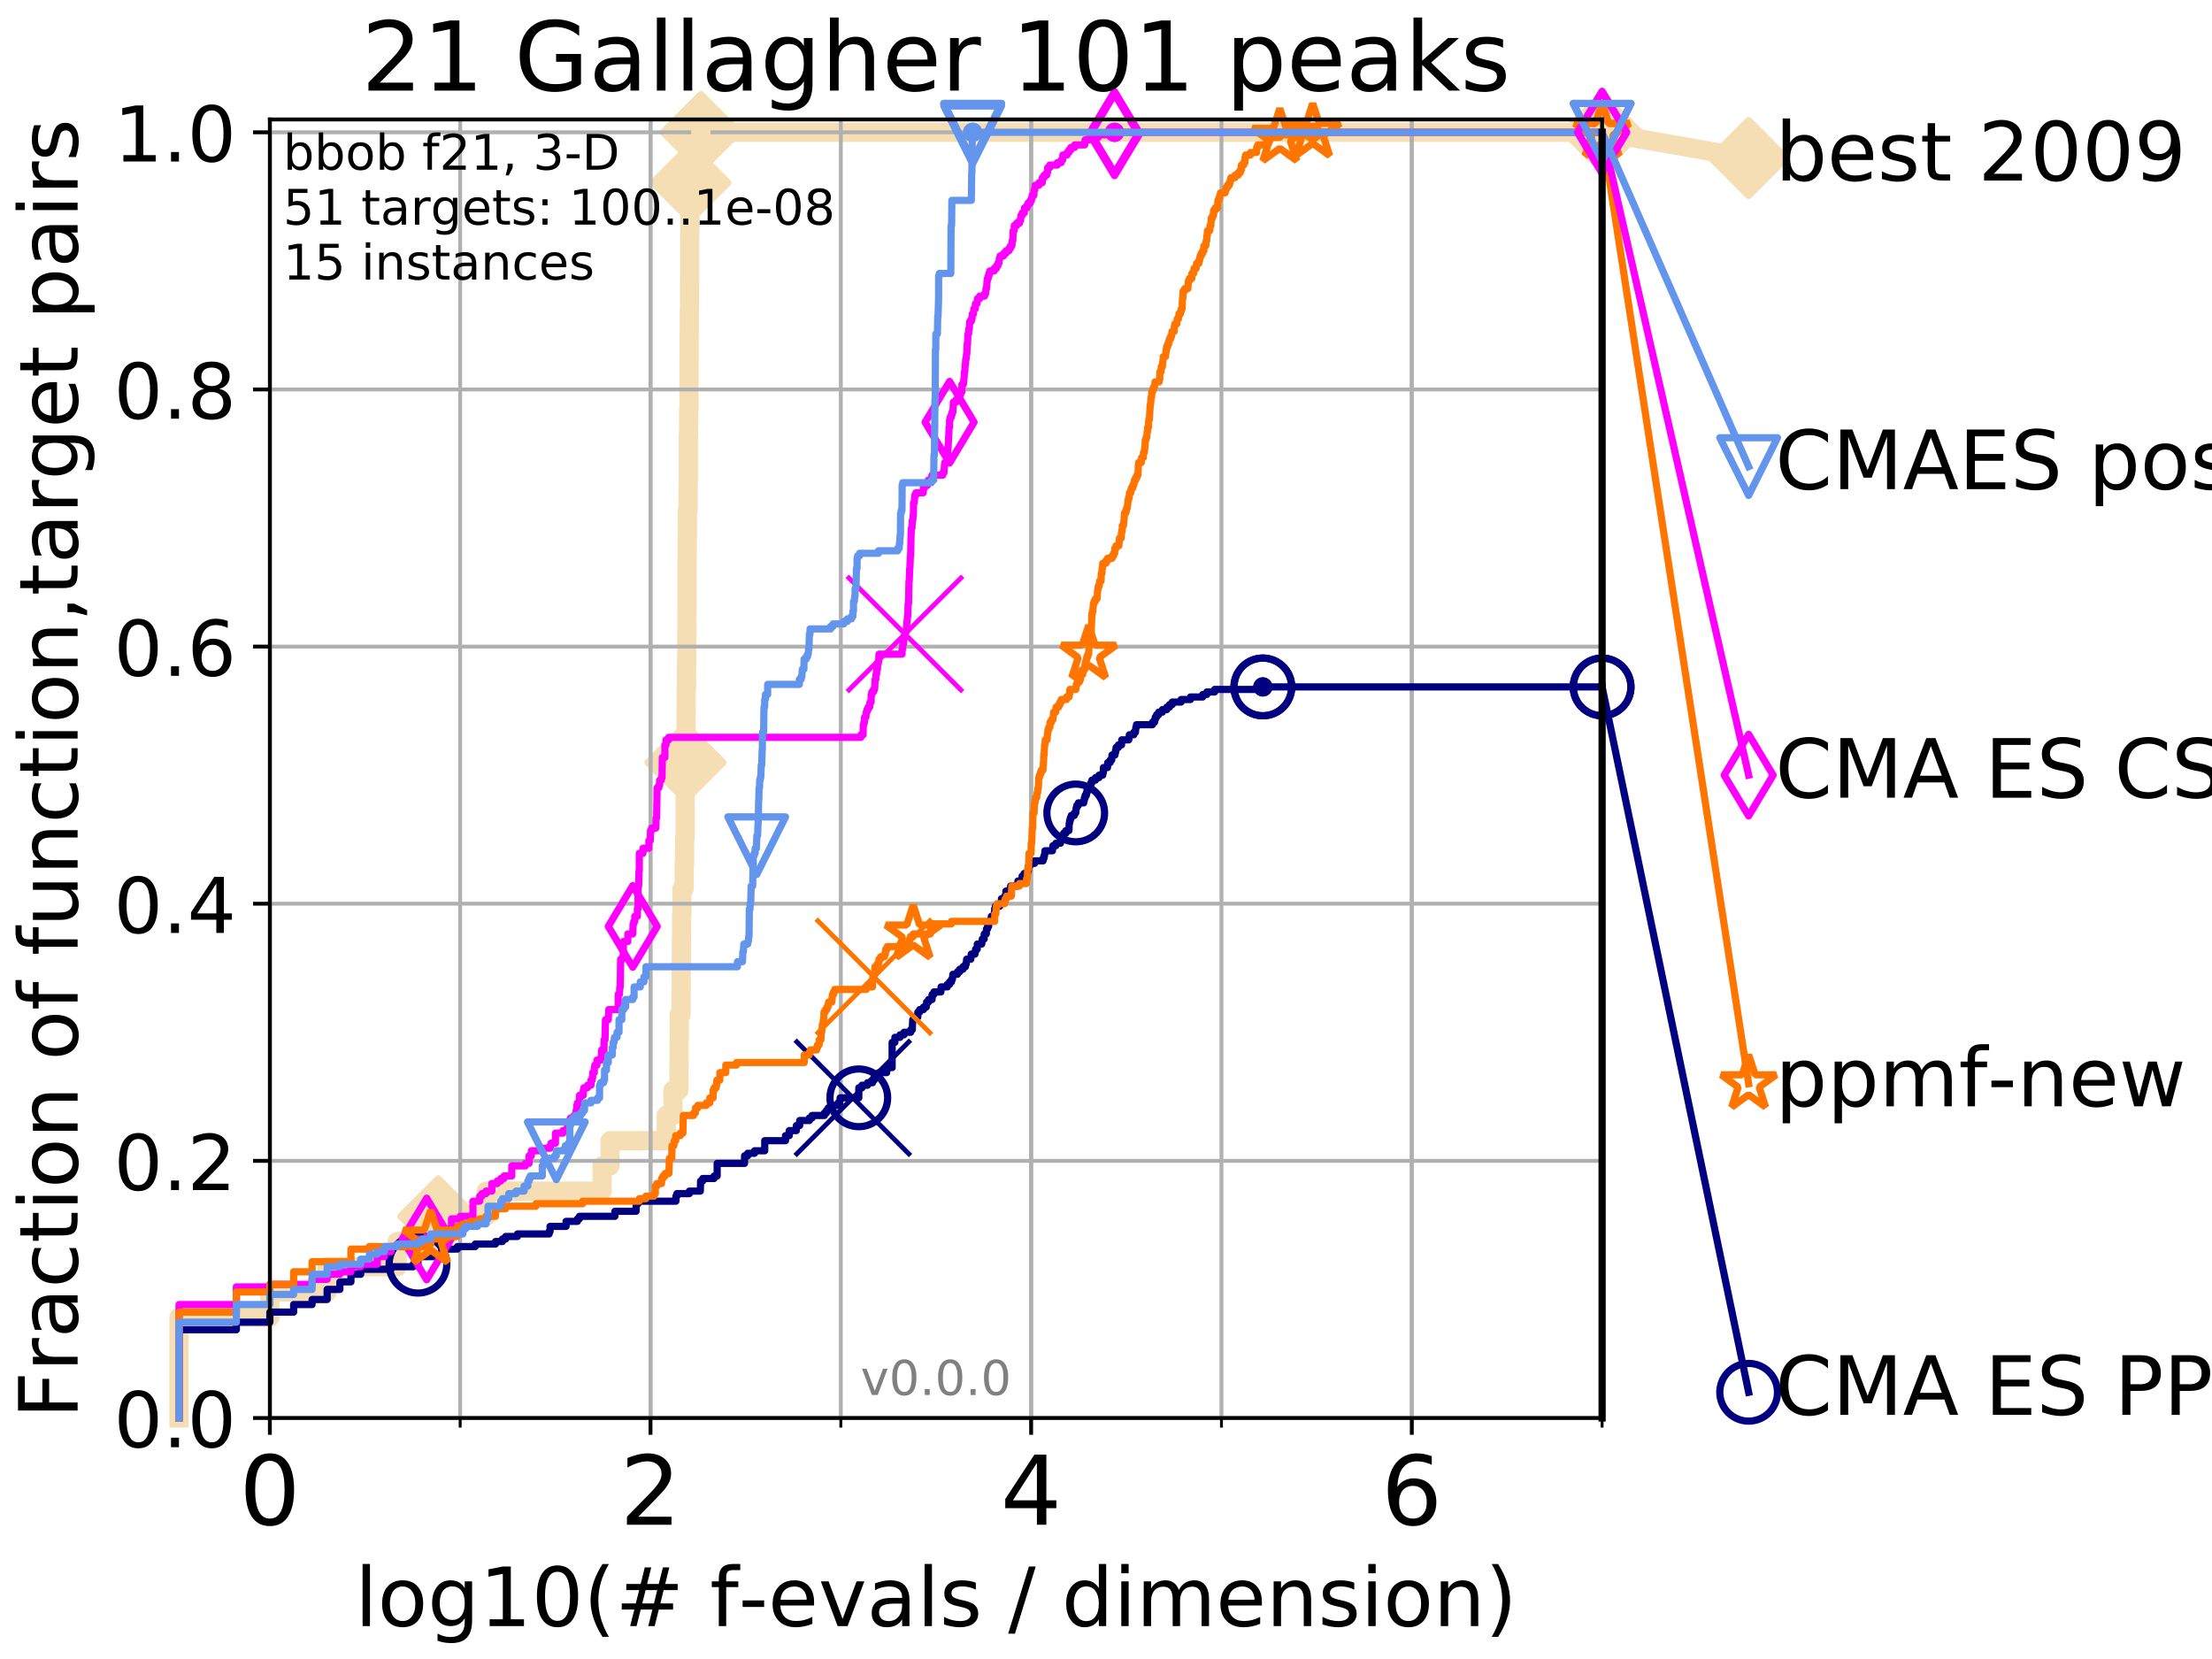 <?xml version="1.0" encoding="utf-8" standalone="no"?>
<!DOCTYPE svg PUBLIC "-//W3C//DTD SVG 1.1//EN"
  "http://www.w3.org/Graphics/SVG/1.1/DTD/svg11.dtd">
<!-- Created with matplotlib (http://matplotlib.org/) -->
<svg height="345pt" version="1.1" viewBox="0 0 460 345" width="460pt" xmlns="http://www.w3.org/2000/svg" xmlns:xlink="http://www.w3.org/1999/xlink">
 <defs>
  <style type="text/css">
*{stroke-linecap:butt;stroke-linejoin:round;}
  </style>
 </defs>
 <g id="figure_1">
  <g id="patch_1">
   <path d="M 0 345.6 
L 460.8 345.6 
L 460.8 0 
L 0 0 
z
" style="fill:#ffffff;"/>
  </g>
  <g id="axes_1">
   <g id="patch_2">
    <path d="M 56.12 294.88 
L 333.168 294.88 
L 333.168 24.84 
L 56.12 24.84 
z
" style="fill:#ffffff;"/>
   </g>
   <g id="line2d_1">
    <path d="M 37.236 294.88 
L 37.236 273.91 
L 56.12 273.91 
L 56.12 268.668 
L 68.034 268.668 
L 68.034 263.425 
L 82.598 263.425 
L 82.598 258.183 
L 91.131 258.183 
L 91.131 252.94 
L 101.068 252.94 
L 101.068 247.698 
L 125.208 247.698 
L 125.208 242.455 
L 126.874 242.455 
L 126.874 237.213 
L 138.553 237.213 
L 138.553 231.97 
L 139.962 231.97 
L 139.962 226.728 
L 141.182 226.728 
L 141.182 221.485 
L 141.223 221.485 
L 141.223 216.243 
L 141.263 216.243 
L 141.263 211 
L 141.624 211 
L 141.624 205.758 
L 141.663 205.758 
L 141.663 200.515 
L 141.703 200.515 
L 141.703 195.273 
L 141.742 195.273 
L 141.742 190.03 
L 141.821 190.03 
L 141.821 184.788 
L 142.284 184.788 
L 142.284 179.546 
L 142.36 179.546 
L 142.36 174.303 
L 142.474 174.303 
L 142.474 163.818 
L 142.549 163.818 
L 142.549 158.576 
L 142.661 158.576 
L 142.661 148.091 
L 142.698 148.091 
L 142.698 142.848 
L 142.773 142.848 
L 142.773 137.606 
L 142.81 137.606 
L 142.81 132.363 
L 142.846 132.363 
L 142.846 127.121 
L 142.883 127.121 
L 142.883 116.636 
L 142.92 116.636 
L 142.92 111.393 
L 142.957 111.393 
L 142.957 106.151 
L 143.103 106.151 
L 143.103 100.908 
L 143.139 100.908 
L 143.139 90.423 
L 143.211 90.423 
L 143.211 85.181 
L 143.284 85.181 
L 143.284 74.696 
L 143.319 74.696 
L 143.319 69.453 
L 143.355 69.453 
L 143.355 64.211 
L 143.391 64.211 
L 143.391 58.969 
L 143.427 58.969 
L 143.427 48.484 
L 143.462 48.484 
L 143.462 43.241 
L 143.533 43.241 
L 143.533 37.999 
L 143.569 37.999 
L 143.569 32.756 
L 145.758 32.756 
L 145.758 27.514 
L 333.168 27.514 
" style="fill:none;stroke:#f5deb3;stroke-linecap:square;stroke-width:4;"/>
   </g>
   <g id="line2d_2">
    <defs>
     <path d="M -0 7.778 
L 7.778 0 
L 0 -7.778 
L -7.778 -0 
z
" id="m87b4fb9c10" style="stroke:#f5deb3;stroke-linejoin:miter;stroke-width:1.5;"/>
    </defs>
    <g>
     <use style="fill:#f5deb3;stroke:#f5deb3;stroke-linejoin:miter;stroke-width:1.5;" x="91.131" xlink:href="#m87b4fb9c10" y="252.94"/>
     <use style="fill:#f5deb3;stroke:#f5deb3;stroke-linejoin:miter;stroke-width:1.5;" x="142.549" xlink:href="#m87b4fb9c10" y="158.576"/>
     <use style="fill:#f5deb3;stroke:#f5deb3;stroke-linejoin:miter;stroke-width:1.5;" x="143.569" xlink:href="#m87b4fb9c10" y="37.999"/>
     <use style="fill:#f5deb3;stroke:#f5deb3;stroke-linejoin:miter;stroke-width:1.5;" x="145.758" xlink:href="#m87b4fb9c10" y="27.514"/>
     <use style="fill:#f5deb3;stroke:#f5deb3;stroke-linejoin:miter;stroke-width:1.5;" x="145.758" xlink:href="#m87b4fb9c10" y="27.514"/>
     <use style="fill:#f5deb3;stroke:#f5deb3;stroke-linejoin:miter;stroke-width:1.5;" x="333.168" xlink:href="#m87b4fb9c10" y="27.514"/>
    </g>
   </g>
   <g id="line2d_3">
    <path style="fill:none;stroke:#f5deb3;stroke-linecap:square;stroke-width:4;"/>
    <g/>
   </g>
   <g id="line2d_4">
    <path d="M 333.168 27.514 
L 363.643 32.861 
" style="fill:none;stroke:#f5deb3;stroke-linecap:square;stroke-width:4;"/>
    <g>
     <use style="fill:#f5deb3;stroke:#f5deb3;stroke-linejoin:miter;stroke-width:1.5;" x="333.168" xlink:href="#m87b4fb9c10" y="27.514"/>
     <use style="fill:#f5deb3;stroke:#f5deb3;stroke-linejoin:miter;stroke-width:1.5;" x="363.643" xlink:href="#m87b4fb9c10" y="32.861"/>
    </g>
   </g>
   <g id="matplotlib.axis_1">
    <g id="xtick_1">
     <g id="line2d_5">
      <path clip-path="url(#pf682685024)" d="M 56.12 294.88 
L 56.12 24.84 
" style="fill:none;stroke:#b0b0b0;stroke-linecap:square;stroke-width:0.8;"/>
     </g>
     <g id="line2d_6">
      <defs>
       <path d="M 0 0 
L 0 3.5 
" id="me41b2d9370" style="stroke:#000000;stroke-width:0.8;"/>
      </defs>
      <g>
       <use style="stroke:#000000;stroke-width:0.8;" x="56.12" xlink:href="#me41b2d9370" y="294.88"/>
      </g>
     </g>
     <g id="text_1">
      <!-- 0 -->
      <defs>
       <path d="M 31.781 66.406 
Q 24.172 66.406 20.328 58.906 
Q 16.5 51.422 16.5 36.375 
Q 16.5 21.391 20.328 13.891 
Q 24.172 6.391 31.781 6.391 
Q 39.453 6.391 43.281 13.891 
Q 47.125 21.391 47.125 36.375 
Q 47.125 51.422 43.281 58.906 
Q 39.453 66.406 31.781 66.406 
z
M 31.781 74.219 
Q 44.047 74.219 50.516 64.516 
Q 56.984 54.828 56.984 36.375 
Q 56.984 17.969 50.516 8.266 
Q 44.047 -1.422 31.781 -1.422 
Q 19.531 -1.422 13.062 8.266 
Q 6.594 17.969 6.594 36.375 
Q 6.594 54.828 13.062 64.516 
Q 19.531 74.219 31.781 74.219 
z
" id="DejaVuSans-30"/>
      </defs>
      <g transform="translate(49.758 317.077)scale(0.2 -0.2)">
       <use xlink:href="#DejaVuSans-30"/>
      </g>
     </g>
    </g>
    <g id="xtick_2">
     <g id="line2d_7">
      <path clip-path="url(#pf682685024)" d="M 135.277 294.88 
L 135.277 24.84 
" style="fill:none;stroke:#b0b0b0;stroke-linecap:square;stroke-width:0.8;"/>
     </g>
     <g id="line2d_8">
      <g>
       <use style="stroke:#000000;stroke-width:0.8;" x="135.277" xlink:href="#me41b2d9370" y="294.88"/>
      </g>
     </g>
     <g id="text_2">
      <!-- 2 -->
      <defs>
       <path d="M 19.188 8.297 
L 53.609 8.297 
L 53.609 0 
L 7.328 0 
L 7.328 8.297 
Q 12.938 14.109 22.625 23.891 
Q 32.328 33.688 34.812 36.531 
Q 39.547 41.844 41.422 45.531 
Q 43.312 49.219 43.312 52.781 
Q 43.312 58.594 39.234 62.25 
Q 35.156 65.922 28.609 65.922 
Q 23.969 65.922 18.812 64.312 
Q 13.672 62.703 7.812 59.422 
L 7.812 69.391 
Q 13.766 71.781 18.938 73 
Q 24.125 74.219 28.422 74.219 
Q 39.75 74.219 46.484 68.547 
Q 53.219 62.891 53.219 53.422 
Q 53.219 48.922 51.531 44.891 
Q 49.859 40.875 45.406 35.406 
Q 44.188 33.984 37.641 27.219 
Q 31.109 20.453 19.188 8.297 
z
" id="DejaVuSans-32"/>
      </defs>
      <g transform="translate(128.914 317.077)scale(0.2 -0.2)">
       <use xlink:href="#DejaVuSans-32"/>
      </g>
     </g>
    </g>
    <g id="xtick_3">
     <g id="line2d_9">
      <path clip-path="url(#pf682685024)" d="M 214.433 294.88 
L 214.433 24.84 
" style="fill:none;stroke:#b0b0b0;stroke-linecap:square;stroke-width:0.8;"/>
     </g>
     <g id="line2d_10">
      <g>
       <use style="stroke:#000000;stroke-width:0.8;" x="214.433" xlink:href="#me41b2d9370" y="294.88"/>
      </g>
     </g>
     <g id="text_3">
      <!-- 4 -->
      <defs>
       <path d="M 37.797 64.312 
L 12.891 25.391 
L 37.797 25.391 
z
M 35.203 72.906 
L 47.609 72.906 
L 47.609 25.391 
L 58.016 25.391 
L 58.016 17.188 
L 47.609 17.188 
L 47.609 0 
L 37.797 0 
L 37.797 17.188 
L 4.891 17.188 
L 4.891 26.703 
z
" id="DejaVuSans-34"/>
      </defs>
      <g transform="translate(208.071 317.077)scale(0.2 -0.2)">
       <use xlink:href="#DejaVuSans-34"/>
      </g>
     </g>
    </g>
    <g id="xtick_4">
     <g id="line2d_11">
      <path clip-path="url(#pf682685024)" d="M 293.59 294.88 
L 293.59 24.84 
" style="fill:none;stroke:#b0b0b0;stroke-linecap:square;stroke-width:0.8;"/>
     </g>
     <g id="line2d_12">
      <g>
       <use style="stroke:#000000;stroke-width:0.8;" x="293.59" xlink:href="#me41b2d9370" y="294.88"/>
      </g>
     </g>
     <g id="text_4">
      <!-- 6 -->
      <defs>
       <path d="M 33.016 40.375 
Q 26.375 40.375 22.484 35.828 
Q 18.609 31.297 18.609 23.391 
Q 18.609 15.531 22.484 10.953 
Q 26.375 6.391 33.016 6.391 
Q 39.656 6.391 43.531 10.953 
Q 47.406 15.531 47.406 23.391 
Q 47.406 31.297 43.531 35.828 
Q 39.656 40.375 33.016 40.375 
z
M 52.594 71.297 
L 52.594 62.312 
Q 48.875 64.062 45.094 64.984 
Q 41.312 65.922 37.594 65.922 
Q 27.828 65.922 22.672 59.328 
Q 17.531 52.734 16.797 39.406 
Q 19.672 43.656 24.016 45.922 
Q 28.375 48.188 33.594 48.188 
Q 44.578 48.188 50.953 41.516 
Q 57.328 34.859 57.328 23.391 
Q 57.328 12.156 50.688 5.359 
Q 44.047 -1.422 33.016 -1.422 
Q 20.359 -1.422 13.672 8.266 
Q 6.984 17.969 6.984 36.375 
Q 6.984 53.656 15.188 63.938 
Q 23.391 74.219 37.203 74.219 
Q 40.922 74.219 44.703 73.484 
Q 48.484 72.75 52.594 71.297 
z
" id="DejaVuSans-36"/>
      </defs>
      <g transform="translate(287.227 317.077)scale(0.2 -0.2)">
       <use xlink:href="#DejaVuSans-36"/>
      </g>
     </g>
    </g>
    <g id="xtick_5">
     <g id="line2d_13">
      <path clip-path="url(#pf682685024)" d="M 56.12 294.88 
L 56.12 24.84 
" style="fill:none;stroke:#b0b0b0;stroke-linecap:square;stroke-width:0.8;"/>
     </g>
     <g id="line2d_14">
      <defs>
       <path d="M 0 0 
L 0 2 
" id="mfc4223e2b9" style="stroke:#000000;stroke-width:0.6;"/>
      </defs>
      <g>
       <use style="stroke:#000000;stroke-width:0.6;" x="56.12" xlink:href="#mfc4223e2b9" y="294.88"/>
      </g>
     </g>
    </g>
    <g id="xtick_6">
     <g id="line2d_15">
      <path clip-path="url(#pf682685024)" d="M 95.698 294.88 
L 95.698 24.84 
" style="fill:none;stroke:#b0b0b0;stroke-linecap:square;stroke-width:0.8;"/>
     </g>
     <g id="line2d_16">
      <g>
       <use style="stroke:#000000;stroke-width:0.6;" x="95.698" xlink:href="#mfc4223e2b9" y="294.88"/>
      </g>
     </g>
    </g>
    <g id="xtick_7">
     <g id="line2d_17">
      <path clip-path="url(#pf682685024)" d="M 135.277 294.88 
L 135.277 24.84 
" style="fill:none;stroke:#b0b0b0;stroke-linecap:square;stroke-width:0.8;"/>
     </g>
     <g id="line2d_18">
      <g>
       <use style="stroke:#000000;stroke-width:0.6;" x="135.277" xlink:href="#mfc4223e2b9" y="294.88"/>
      </g>
     </g>
    </g>
    <g id="xtick_8">
     <g id="line2d_19">
      <path clip-path="url(#pf682685024)" d="M 174.855 294.88 
L 174.855 24.84 
" style="fill:none;stroke:#b0b0b0;stroke-linecap:square;stroke-width:0.8;"/>
     </g>
     <g id="line2d_20">
      <g>
       <use style="stroke:#000000;stroke-width:0.6;" x="174.855" xlink:href="#mfc4223e2b9" y="294.88"/>
      </g>
     </g>
    </g>
    <g id="xtick_9">
     <g id="line2d_21">
      <path clip-path="url(#pf682685024)" d="M 214.433 294.88 
L 214.433 24.84 
" style="fill:none;stroke:#b0b0b0;stroke-linecap:square;stroke-width:0.8;"/>
     </g>
     <g id="line2d_22">
      <g>
       <use style="stroke:#000000;stroke-width:0.6;" x="214.433" xlink:href="#mfc4223e2b9" y="294.88"/>
      </g>
     </g>
    </g>
    <g id="xtick_10">
     <g id="line2d_23">
      <path clip-path="url(#pf682685024)" d="M 254.011 294.88 
L 254.011 24.84 
" style="fill:none;stroke:#b0b0b0;stroke-linecap:square;stroke-width:0.8;"/>
     </g>
     <g id="line2d_24">
      <g>
       <use style="stroke:#000000;stroke-width:0.6;" x="254.011" xlink:href="#mfc4223e2b9" y="294.88"/>
      </g>
     </g>
    </g>
    <g id="xtick_11">
     <g id="line2d_25">
      <path clip-path="url(#pf682685024)" d="M 293.59 294.88 
L 293.59 24.84 
" style="fill:none;stroke:#b0b0b0;stroke-linecap:square;stroke-width:0.8;"/>
     </g>
     <g id="line2d_26">
      <g>
       <use style="stroke:#000000;stroke-width:0.6;" x="293.59" xlink:href="#mfc4223e2b9" y="294.88"/>
      </g>
     </g>
    </g>
    <g id="xtick_12">
     <g id="line2d_27">
      <path clip-path="url(#pf682685024)" d="M 333.168 294.88 
L 333.168 24.84 
" style="fill:none;stroke:#b0b0b0;stroke-linecap:square;stroke-width:0.8;"/>
     </g>
     <g id="line2d_28">
      <g>
       <use style="stroke:#000000;stroke-width:0.6;" x="333.168" xlink:href="#mfc4223e2b9" y="294.88"/>
      </g>
     </g>
    </g>
    <g id="text_5">
     <!-- log10(# f-evals / dimension) -->
     <defs>
      <path d="M 9.422 75.984 
L 18.406 75.984 
L 18.406 0 
L 9.422 0 
z
" id="DejaVuSans-6c"/>
      <path d="M 30.609 48.391 
Q 23.391 48.391 19.188 42.75 
Q 14.984 37.109 14.984 27.297 
Q 14.984 17.484 19.156 11.844 
Q 23.344 6.203 30.609 6.203 
Q 37.797 6.203 41.984 11.859 
Q 46.188 17.531 46.188 27.297 
Q 46.188 37.016 41.984 42.703 
Q 37.797 48.391 30.609 48.391 
z
M 30.609 56 
Q 42.328 56 49.016 48.375 
Q 55.719 40.766 55.719 27.297 
Q 55.719 13.875 49.016 6.219 
Q 42.328 -1.422 30.609 -1.422 
Q 18.844 -1.422 12.172 6.219 
Q 5.516 13.875 5.516 27.297 
Q 5.516 40.766 12.172 48.375 
Q 18.844 56 30.609 56 
z
" id="DejaVuSans-6f"/>
      <path d="M 45.406 27.984 
Q 45.406 37.75 41.375 43.109 
Q 37.359 48.484 30.078 48.484 
Q 22.859 48.484 18.828 43.109 
Q 14.797 37.75 14.797 27.984 
Q 14.797 18.266 18.828 12.891 
Q 22.859 7.516 30.078 7.516 
Q 37.359 7.516 41.375 12.891 
Q 45.406 18.266 45.406 27.984 
z
M 54.391 6.781 
Q 54.391 -7.172 48.188 -13.984 
Q 42 -20.797 29.203 -20.797 
Q 24.469 -20.797 20.266 -20.094 
Q 16.062 -19.391 12.109 -17.922 
L 12.109 -9.188 
Q 16.062 -11.328 19.922 -12.344 
Q 23.781 -13.375 27.781 -13.375 
Q 36.625 -13.375 41.016 -8.766 
Q 45.406 -4.156 45.406 5.172 
L 45.406 9.625 
Q 42.625 4.781 38.281 2.391 
Q 33.938 0 27.875 0 
Q 17.828 0 11.672 7.656 
Q 5.516 15.328 5.516 27.984 
Q 5.516 40.672 11.672 48.328 
Q 17.828 56 27.875 56 
Q 33.938 56 38.281 53.609 
Q 42.625 51.219 45.406 46.391 
L 45.406 54.688 
L 54.391 54.688 
z
" id="DejaVuSans-67"/>
      <path d="M 12.406 8.297 
L 28.516 8.297 
L 28.516 63.922 
L 10.984 60.406 
L 10.984 69.391 
L 28.422 72.906 
L 38.281 72.906 
L 38.281 8.297 
L 54.391 8.297 
L 54.391 0 
L 12.406 0 
z
" id="DejaVuSans-31"/>
      <path d="M 31 75.875 
Q 24.469 64.656 21.281 53.656 
Q 18.109 42.672 18.109 31.391 
Q 18.109 20.125 21.312 9.062 
Q 24.516 -2 31 -13.188 
L 23.188 -13.188 
Q 15.875 -1.703 12.234 9.375 
Q 8.594 20.453 8.594 31.391 
Q 8.594 42.281 12.203 53.312 
Q 15.828 64.359 23.188 75.875 
z
" id="DejaVuSans-28"/>
      <path d="M 51.125 44 
L 36.922 44 
L 32.812 27.688 
L 47.125 27.688 
z
M 43.797 71.781 
L 38.719 51.516 
L 52.984 51.516 
L 58.109 71.781 
L 65.922 71.781 
L 60.891 51.516 
L 76.125 51.516 
L 76.125 44 
L 58.984 44 
L 54.984 27.688 
L 70.516 27.688 
L 70.516 20.219 
L 53.078 20.219 
L 48 0 
L 40.188 0 
L 45.219 20.219 
L 30.906 20.219 
L 25.875 0 
L 18.016 0 
L 23.094 20.219 
L 7.719 20.219 
L 7.719 27.688 
L 24.906 27.688 
L 29 44 
L 13.281 44 
L 13.281 51.516 
L 30.906 51.516 
L 35.891 71.781 
z
" id="DejaVuSans-23"/>
      <path id="DejaVuSans-20"/>
      <path d="M 37.109 75.984 
L 37.109 68.5 
L 28.516 68.5 
Q 23.688 68.5 21.797 66.547 
Q 19.922 64.594 19.922 59.516 
L 19.922 54.688 
L 34.719 54.688 
L 34.719 47.703 
L 19.922 47.703 
L 19.922 0 
L 10.891 0 
L 10.891 47.703 
L 2.297 47.703 
L 2.297 54.688 
L 10.891 54.688 
L 10.891 58.5 
Q 10.891 67.625 15.141 71.797 
Q 19.391 75.984 28.609 75.984 
z
" id="DejaVuSans-66"/>
      <path d="M 4.891 31.391 
L 31.203 31.391 
L 31.203 23.391 
L 4.891 23.391 
z
" id="DejaVuSans-2d"/>
      <path d="M 56.203 29.594 
L 56.203 25.203 
L 14.891 25.203 
Q 15.484 15.922 20.484 11.062 
Q 25.484 6.203 34.422 6.203 
Q 39.594 6.203 44.453 7.469 
Q 49.312 8.734 54.109 11.281 
L 54.109 2.781 
Q 49.266 0.734 44.188 -0.344 
Q 39.109 -1.422 33.891 -1.422 
Q 20.797 -1.422 13.156 6.188 
Q 5.516 13.812 5.516 26.812 
Q 5.516 40.234 12.766 48.109 
Q 20.016 56 32.328 56 
Q 43.359 56 49.781 48.891 
Q 56.203 41.797 56.203 29.594 
z
M 47.219 32.234 
Q 47.125 39.594 43.094 43.984 
Q 39.062 48.391 32.422 48.391 
Q 24.906 48.391 20.391 44.141 
Q 15.875 39.891 15.188 32.172 
z
" id="DejaVuSans-65"/>
      <path d="M 2.984 54.688 
L 12.5 54.688 
L 29.594 8.797 
L 46.688 54.688 
L 56.203 54.688 
L 35.688 0 
L 23.484 0 
z
" id="DejaVuSans-76"/>
      <path d="M 34.281 27.484 
Q 23.391 27.484 19.188 25 
Q 14.984 22.516 14.984 16.5 
Q 14.984 11.719 18.141 8.906 
Q 21.297 6.109 26.703 6.109 
Q 34.188 6.109 38.703 11.406 
Q 43.219 16.703 43.219 25.484 
L 43.219 27.484 
z
M 52.203 31.203 
L 52.203 0 
L 43.219 0 
L 43.219 8.297 
Q 40.141 3.328 35.547 0.953 
Q 30.953 -1.422 24.312 -1.422 
Q 15.922 -1.422 10.953 3.297 
Q 6 8.016 6 15.922 
Q 6 25.141 12.172 29.828 
Q 18.359 34.516 30.609 34.516 
L 43.219 34.516 
L 43.219 35.406 
Q 43.219 41.609 39.141 45 
Q 35.062 48.391 27.688 48.391 
Q 23 48.391 18.547 47.266 
Q 14.109 46.141 10.016 43.891 
L 10.016 52.203 
Q 14.938 54.109 19.578 55.047 
Q 24.219 56 28.609 56 
Q 40.484 56 46.344 49.844 
Q 52.203 43.703 52.203 31.203 
z
" id="DejaVuSans-61"/>
      <path d="M 44.281 53.078 
L 44.281 44.578 
Q 40.484 46.531 36.375 47.5 
Q 32.281 48.484 27.875 48.484 
Q 21.188 48.484 17.844 46.438 
Q 14.5 44.391 14.5 40.281 
Q 14.5 37.156 16.891 35.375 
Q 19.281 33.594 26.516 31.984 
L 29.594 31.297 
Q 39.156 29.25 43.188 25.516 
Q 47.219 21.781 47.219 15.094 
Q 47.219 7.469 41.188 3.016 
Q 35.156 -1.422 24.609 -1.422 
Q 20.219 -1.422 15.453 -0.562 
Q 10.688 0.297 5.422 2 
L 5.422 11.281 
Q 10.406 8.688 15.234 7.391 
Q 20.062 6.109 24.812 6.109 
Q 31.156 6.109 34.562 8.281 
Q 37.984 10.453 37.984 14.406 
Q 37.984 18.062 35.516 20.016 
Q 33.062 21.969 24.703 23.781 
L 21.578 24.516 
Q 13.234 26.266 9.516 29.906 
Q 5.812 33.547 5.812 39.891 
Q 5.812 47.609 11.281 51.797 
Q 16.75 56 26.812 56 
Q 31.781 56 36.172 55.266 
Q 40.578 54.547 44.281 53.078 
z
" id="DejaVuSans-73"/>
      <path d="M 25.391 72.906 
L 33.688 72.906 
L 8.297 -9.281 
L 0 -9.281 
z
" id="DejaVuSans-2f"/>
      <path d="M 45.406 46.391 
L 45.406 75.984 
L 54.391 75.984 
L 54.391 0 
L 45.406 0 
L 45.406 8.203 
Q 42.578 3.328 38.25 0.953 
Q 33.938 -1.422 27.875 -1.422 
Q 17.969 -1.422 11.734 6.484 
Q 5.516 14.406 5.516 27.297 
Q 5.516 40.188 11.734 48.094 
Q 17.969 56 27.875 56 
Q 33.938 56 38.25 53.625 
Q 42.578 51.266 45.406 46.391 
z
M 14.797 27.297 
Q 14.797 17.391 18.875 11.75 
Q 22.953 6.109 30.078 6.109 
Q 37.203 6.109 41.297 11.75 
Q 45.406 17.391 45.406 27.297 
Q 45.406 37.203 41.297 42.844 
Q 37.203 48.484 30.078 48.484 
Q 22.953 48.484 18.875 42.844 
Q 14.797 37.203 14.797 27.297 
z
" id="DejaVuSans-64"/>
      <path d="M 9.422 54.688 
L 18.406 54.688 
L 18.406 0 
L 9.422 0 
z
M 9.422 75.984 
L 18.406 75.984 
L 18.406 64.594 
L 9.422 64.594 
z
" id="DejaVuSans-69"/>
      <path d="M 52 44.188 
Q 55.375 50.25 60.062 53.125 
Q 64.75 56 71.094 56 
Q 79.641 56 84.281 50.016 
Q 88.922 44.047 88.922 33.016 
L 88.922 0 
L 79.891 0 
L 79.891 32.719 
Q 79.891 40.578 77.094 44.375 
Q 74.312 48.188 68.609 48.188 
Q 61.625 48.188 57.562 43.547 
Q 53.516 38.922 53.516 30.906 
L 53.516 0 
L 44.484 0 
L 44.484 32.719 
Q 44.484 40.625 41.703 44.406 
Q 38.922 48.188 33.109 48.188 
Q 26.219 48.188 22.156 43.531 
Q 18.109 38.875 18.109 30.906 
L 18.109 0 
L 9.078 0 
L 9.078 54.688 
L 18.109 54.688 
L 18.109 46.188 
Q 21.188 51.219 25.484 53.609 
Q 29.781 56 35.688 56 
Q 41.656 56 45.828 52.969 
Q 50 49.953 52 44.188 
z
" id="DejaVuSans-6d"/>
      <path d="M 54.891 33.016 
L 54.891 0 
L 45.906 0 
L 45.906 32.719 
Q 45.906 40.484 42.875 44.328 
Q 39.844 48.188 33.797 48.188 
Q 26.516 48.188 22.312 43.547 
Q 18.109 38.922 18.109 30.906 
L 18.109 0 
L 9.078 0 
L 9.078 54.688 
L 18.109 54.688 
L 18.109 46.188 
Q 21.344 51.125 25.703 53.562 
Q 30.078 56 35.797 56 
Q 45.219 56 50.047 50.172 
Q 54.891 44.344 54.891 33.016 
z
" id="DejaVuSans-6e"/>
      <path d="M 8.016 75.875 
L 15.828 75.875 
Q 23.141 64.359 26.781 53.312 
Q 30.422 42.281 30.422 31.391 
Q 30.422 20.453 26.781 9.375 
Q 23.141 -1.703 15.828 -13.188 
L 8.016 -13.188 
Q 14.5 -2 17.703 9.062 
Q 20.906 20.125 20.906 31.391 
Q 20.906 42.672 17.703 53.656 
Q 14.5 64.656 8.016 75.875 
z
" id="DejaVuSans-29"/>
     </defs>
     <g transform="translate(73.803 338.154)scale(0.17 -0.17)">
      <use xlink:href="#DejaVuSans-6c"/>
      <use x="27.783" xlink:href="#DejaVuSans-6f"/>
      <use x="88.965" xlink:href="#DejaVuSans-67"/>
      <use x="152.441" xlink:href="#DejaVuSans-31"/>
      <use x="216.064" xlink:href="#DejaVuSans-30"/>
      <use x="279.688" xlink:href="#DejaVuSans-28"/>
      <use x="318.701" xlink:href="#DejaVuSans-23"/>
      <use x="402.49" xlink:href="#DejaVuSans-20"/>
      <use x="434.277" xlink:href="#DejaVuSans-66"/>
      <use x="469.404" xlink:href="#DejaVuSans-2d"/>
      <use x="505.488" xlink:href="#DejaVuSans-65"/>
      <use x="567.012" xlink:href="#DejaVuSans-76"/>
      <use x="626.191" xlink:href="#DejaVuSans-61"/>
      <use x="687.471" xlink:href="#DejaVuSans-6c"/>
      <use x="715.254" xlink:href="#DejaVuSans-73"/>
      <use x="767.354" xlink:href="#DejaVuSans-20"/>
      <use x="799.141" xlink:href="#DejaVuSans-2f"/>
      <use x="832.832" xlink:href="#DejaVuSans-20"/>
      <use x="864.619" xlink:href="#DejaVuSans-64"/>
      <use x="928.096" xlink:href="#DejaVuSans-69"/>
      <use x="955.879" xlink:href="#DejaVuSans-6d"/>
      <use x="1053.291" xlink:href="#DejaVuSans-65"/>
      <use x="1114.814" xlink:href="#DejaVuSans-6e"/>
      <use x="1178.193" xlink:href="#DejaVuSans-73"/>
      <use x="1230.293" xlink:href="#DejaVuSans-69"/>
      <use x="1258.076" xlink:href="#DejaVuSans-6f"/>
      <use x="1319.258" xlink:href="#DejaVuSans-6e"/>
      <use x="1382.637" xlink:href="#DejaVuSans-29"/>
     </g>
    </g>
   </g>
   <g id="matplotlib.axis_2">
    <g id="ytick_1">
     <g id="line2d_29">
      <path clip-path="url(#pf682685024)" d="M 56.12 294.88 
L 333.168 294.88 
" style="fill:none;stroke:#b0b0b0;stroke-linecap:square;stroke-width:0.8;"/>
     </g>
     <g id="line2d_30">
      <defs>
       <path d="M 0 0 
L -3.5 0 
" id="m46c8fa0bbc" style="stroke:#000000;stroke-width:0.8;"/>
      </defs>
      <g>
       <use style="stroke:#000000;stroke-width:0.8;" x="56.12" xlink:href="#m46c8fa0bbc" y="294.88"/>
      </g>
     </g>
     <g id="text_6">
      <!-- 0.0 -->
      <defs>
       <path d="M 10.688 12.406 
L 21 12.406 
L 21 0 
L 10.688 0 
z
" id="DejaVuSans-2e"/>
      </defs>
      <g transform="translate(23.675 300.959)scale(0.16 -0.16)">
       <use xlink:href="#DejaVuSans-30"/>
       <use x="63.623" xlink:href="#DejaVuSans-2e"/>
       <use x="95.41" xlink:href="#DejaVuSans-30"/>
      </g>
     </g>
    </g>
    <g id="ytick_2">
     <g id="line2d_31">
      <path clip-path="url(#pf682685024)" d="M 56.12 241.407 
L 333.168 241.407 
" style="fill:none;stroke:#b0b0b0;stroke-linecap:square;stroke-width:0.8;"/>
     </g>
     <g id="line2d_32">
      <g>
       <use style="stroke:#000000;stroke-width:0.8;" x="56.12" xlink:href="#m46c8fa0bbc" y="241.407"/>
      </g>
     </g>
     <g id="text_7">
      <!-- 0.2 -->
      <g transform="translate(23.675 247.485)scale(0.16 -0.16)">
       <use xlink:href="#DejaVuSans-30"/>
       <use x="63.623" xlink:href="#DejaVuSans-2e"/>
       <use x="95.41" xlink:href="#DejaVuSans-32"/>
      </g>
     </g>
    </g>
    <g id="ytick_3">
     <g id="line2d_33">
      <path clip-path="url(#pf682685024)" d="M 56.12 187.933 
L 333.168 187.933 
" style="fill:none;stroke:#b0b0b0;stroke-linecap:square;stroke-width:0.8;"/>
     </g>
     <g id="line2d_34">
      <g>
       <use style="stroke:#000000;stroke-width:0.8;" x="56.12" xlink:href="#m46c8fa0bbc" y="187.933"/>
      </g>
     </g>
     <g id="text_8">
      <!-- 0.4 -->
      <g transform="translate(23.675 194.012)scale(0.16 -0.16)">
       <use xlink:href="#DejaVuSans-30"/>
       <use x="63.623" xlink:href="#DejaVuSans-2e"/>
       <use x="95.41" xlink:href="#DejaVuSans-34"/>
      </g>
     </g>
    </g>
    <g id="ytick_4">
     <g id="line2d_35">
      <path clip-path="url(#pf682685024)" d="M 56.12 134.46 
L 333.168 134.46 
" style="fill:none;stroke:#b0b0b0;stroke-linecap:square;stroke-width:0.8;"/>
     </g>
     <g id="line2d_36">
      <g>
       <use style="stroke:#000000;stroke-width:0.8;" x="56.12" xlink:href="#m46c8fa0bbc" y="134.46"/>
      </g>
     </g>
     <g id="text_9">
      <!-- 0.6 -->
      <g transform="translate(23.675 140.539)scale(0.16 -0.16)">
       <use xlink:href="#DejaVuSans-30"/>
       <use x="63.623" xlink:href="#DejaVuSans-2e"/>
       <use x="95.41" xlink:href="#DejaVuSans-36"/>
      </g>
     </g>
    </g>
    <g id="ytick_5">
     <g id="line2d_37">
      <path clip-path="url(#pf682685024)" d="M 56.12 80.987 
L 333.168 80.987 
" style="fill:none;stroke:#b0b0b0;stroke-linecap:square;stroke-width:0.8;"/>
     </g>
     <g id="line2d_38">
      <g>
       <use style="stroke:#000000;stroke-width:0.8;" x="56.12" xlink:href="#m46c8fa0bbc" y="80.987"/>
      </g>
     </g>
     <g id="text_10">
      <!-- 0.8 -->
      <defs>
       <path d="M 31.781 34.625 
Q 24.75 34.625 20.719 30.859 
Q 16.703 27.094 16.703 20.516 
Q 16.703 13.922 20.719 10.156 
Q 24.75 6.391 31.781 6.391 
Q 38.812 6.391 42.859 10.172 
Q 46.922 13.969 46.922 20.516 
Q 46.922 27.094 42.891 30.859 
Q 38.875 34.625 31.781 34.625 
z
M 21.922 38.812 
Q 15.578 40.375 12.031 44.719 
Q 8.5 49.078 8.5 55.328 
Q 8.5 64.062 14.719 69.141 
Q 20.953 74.219 31.781 74.219 
Q 42.672 74.219 48.875 69.141 
Q 55.078 64.062 55.078 55.328 
Q 55.078 49.078 51.531 44.719 
Q 48 40.375 41.703 38.812 
Q 48.828 37.156 52.797 32.312 
Q 56.781 27.484 56.781 20.516 
Q 56.781 9.906 50.312 4.234 
Q 43.844 -1.422 31.781 -1.422 
Q 19.734 -1.422 13.25 4.234 
Q 6.781 9.906 6.781 20.516 
Q 6.781 27.484 10.781 32.312 
Q 14.797 37.156 21.922 38.812 
z
M 18.312 54.391 
Q 18.312 48.734 21.844 45.562 
Q 25.391 42.391 31.781 42.391 
Q 38.141 42.391 41.719 45.562 
Q 45.312 48.734 45.312 54.391 
Q 45.312 60.062 41.719 63.234 
Q 38.141 66.406 31.781 66.406 
Q 25.391 66.406 21.844 63.234 
Q 18.312 60.062 18.312 54.391 
z
" id="DejaVuSans-38"/>
      </defs>
      <g transform="translate(23.675 87.066)scale(0.16 -0.16)">
       <use xlink:href="#DejaVuSans-30"/>
       <use x="63.623" xlink:href="#DejaVuSans-2e"/>
       <use x="95.41" xlink:href="#DejaVuSans-38"/>
      </g>
     </g>
    </g>
    <g id="ytick_6">
     <g id="line2d_39">
      <path clip-path="url(#pf682685024)" d="M 56.12 27.514 
L 333.168 27.514 
" style="fill:none;stroke:#b0b0b0;stroke-linecap:square;stroke-width:0.8;"/>
     </g>
     <g id="line2d_40">
      <g>
       <use style="stroke:#000000;stroke-width:0.8;" x="56.12" xlink:href="#m46c8fa0bbc" y="27.514"/>
      </g>
     </g>
     <g id="text_11">
      <!-- 1.0 -->
      <g transform="translate(23.675 33.592)scale(0.16 -0.16)">
       <use xlink:href="#DejaVuSans-31"/>
       <use x="63.623" xlink:href="#DejaVuSans-2e"/>
       <use x="95.41" xlink:href="#DejaVuSans-30"/>
      </g>
     </g>
    </g>
    <g id="text_12">
     <!-- Fraction of function,target pairs -->
     <defs>
      <path d="M 9.812 72.906 
L 51.703 72.906 
L 51.703 64.594 
L 19.672 64.594 
L 19.672 43.109 
L 48.578 43.109 
L 48.578 34.812 
L 19.672 34.812 
L 19.672 0 
L 9.812 0 
z
" id="DejaVuSans-46"/>
      <path d="M 41.109 46.297 
Q 39.594 47.172 37.812 47.578 
Q 36.031 48 33.891 48 
Q 26.266 48 22.188 43.047 
Q 18.109 38.094 18.109 28.812 
L 18.109 0 
L 9.078 0 
L 9.078 54.688 
L 18.109 54.688 
L 18.109 46.188 
Q 20.953 51.172 25.484 53.578 
Q 30.031 56 36.531 56 
Q 37.453 56 38.578 55.875 
Q 39.703 55.766 41.062 55.516 
z
" id="DejaVuSans-72"/>
      <path d="M 48.781 52.594 
L 48.781 44.188 
Q 44.969 46.297 41.141 47.344 
Q 37.312 48.391 33.406 48.391 
Q 24.656 48.391 19.812 42.844 
Q 14.984 37.312 14.984 27.297 
Q 14.984 17.281 19.812 11.734 
Q 24.656 6.203 33.406 6.203 
Q 37.312 6.203 41.141 7.25 
Q 44.969 8.297 48.781 10.406 
L 48.781 2.094 
Q 45.016 0.344 40.984 -0.531 
Q 36.969 -1.422 32.422 -1.422 
Q 20.062 -1.422 12.781 6.344 
Q 5.516 14.109 5.516 27.297 
Q 5.516 40.672 12.859 48.328 
Q 20.219 56 33.016 56 
Q 37.156 56 41.109 55.141 
Q 45.062 54.297 48.781 52.594 
z
" id="DejaVuSans-63"/>
      <path d="M 18.312 70.219 
L 18.312 54.688 
L 36.812 54.688 
L 36.812 47.703 
L 18.312 47.703 
L 18.312 18.016 
Q 18.312 11.328 20.141 9.422 
Q 21.969 7.516 27.594 7.516 
L 36.812 7.516 
L 36.812 0 
L 27.594 0 
Q 17.188 0 13.234 3.875 
Q 9.281 7.766 9.281 18.016 
L 9.281 47.703 
L 2.688 47.703 
L 2.688 54.688 
L 9.281 54.688 
L 9.281 70.219 
z
" id="DejaVuSans-74"/>
      <path d="M 8.5 21.578 
L 8.5 54.688 
L 17.484 54.688 
L 17.484 21.922 
Q 17.484 14.156 20.5 10.266 
Q 23.531 6.391 29.594 6.391 
Q 36.859 6.391 41.078 11.031 
Q 45.312 15.672 45.312 23.688 
L 45.312 54.688 
L 54.297 54.688 
L 54.297 0 
L 45.312 0 
L 45.312 8.406 
Q 42.047 3.422 37.719 1 
Q 33.406 -1.422 27.688 -1.422 
Q 18.266 -1.422 13.375 4.438 
Q 8.5 10.297 8.5 21.578 
z
M 31.109 56 
z
" id="DejaVuSans-75"/>
      <path d="M 11.719 12.406 
L 22.016 12.406 
L 22.016 4 
L 14.016 -11.625 
L 7.719 -11.625 
L 11.719 4 
z
" id="DejaVuSans-2c"/>
      <path d="M 18.109 8.203 
L 18.109 -20.797 
L 9.078 -20.797 
L 9.078 54.688 
L 18.109 54.688 
L 18.109 46.391 
Q 20.953 51.266 25.266 53.625 
Q 29.594 56 35.594 56 
Q 45.562 56 51.781 48.094 
Q 58.016 40.188 58.016 27.297 
Q 58.016 14.406 51.781 6.484 
Q 45.562 -1.422 35.594 -1.422 
Q 29.594 -1.422 25.266 0.953 
Q 20.953 3.328 18.109 8.203 
z
M 48.688 27.297 
Q 48.688 37.203 44.609 42.844 
Q 40.531 48.484 33.406 48.484 
Q 26.266 48.484 22.188 42.844 
Q 18.109 37.203 18.109 27.297 
Q 18.109 17.391 22.188 11.75 
Q 26.266 6.109 33.406 6.109 
Q 40.531 6.109 44.609 11.75 
Q 48.688 17.391 48.688 27.297 
z
" id="DejaVuSans-70"/>
     </defs>
     <g transform="translate(16.14 294.999)rotate(-90)scale(0.17 -0.17)">
      <use xlink:href="#DejaVuSans-46"/>
      <use x="57.41" xlink:href="#DejaVuSans-72"/>
      <use x="98.523" xlink:href="#DejaVuSans-61"/>
      <use x="159.803" xlink:href="#DejaVuSans-63"/>
      <use x="214.783" xlink:href="#DejaVuSans-74"/>
      <use x="253.992" xlink:href="#DejaVuSans-69"/>
      <use x="281.775" xlink:href="#DejaVuSans-6f"/>
      <use x="342.957" xlink:href="#DejaVuSans-6e"/>
      <use x="406.336" xlink:href="#DejaVuSans-20"/>
      <use x="438.123" xlink:href="#DejaVuSans-6f"/>
      <use x="499.305" xlink:href="#DejaVuSans-66"/>
      <use x="534.51" xlink:href="#DejaVuSans-20"/>
      <use x="566.297" xlink:href="#DejaVuSans-66"/>
      <use x="601.502" xlink:href="#DejaVuSans-75"/>
      <use x="664.881" xlink:href="#DejaVuSans-6e"/>
      <use x="728.26" xlink:href="#DejaVuSans-63"/>
      <use x="783.24" xlink:href="#DejaVuSans-74"/>
      <use x="822.449" xlink:href="#DejaVuSans-69"/>
      <use x="850.232" xlink:href="#DejaVuSans-6f"/>
      <use x="911.414" xlink:href="#DejaVuSans-6e"/>
      <use x="974.793" xlink:href="#DejaVuSans-2c"/>
      <use x="1006.58" xlink:href="#DejaVuSans-74"/>
      <use x="1045.789" xlink:href="#DejaVuSans-61"/>
      <use x="1107.068" xlink:href="#DejaVuSans-72"/>
      <use x="1148.166" xlink:href="#DejaVuSans-67"/>
      <use x="1211.643" xlink:href="#DejaVuSans-65"/>
      <use x="1273.166" xlink:href="#DejaVuSans-74"/>
      <use x="1312.375" xlink:href="#DejaVuSans-20"/>
      <use x="1344.162" xlink:href="#DejaVuSans-70"/>
      <use x="1407.639" xlink:href="#DejaVuSans-61"/>
      <use x="1468.918" xlink:href="#DejaVuSans-69"/>
      <use x="1496.701" xlink:href="#DejaVuSans-72"/>
      <use x="1537.814" xlink:href="#DejaVuSans-73"/>
     </g>
    </g>
   </g>
   <g id="line2d_41">
    <defs>
     <path d="M 0 1.5 
C 0.398 1.5 0.779 1.342 1.061 1.061 
C 1.342 0.779 1.5 0.398 1.5 0 
C 1.5 -0.398 1.342 -0.779 1.061 -1.061 
C 0.779 -1.342 0.398 -1.5 0 -1.5 
C -0.398 -1.5 -0.779 -1.342 -1.061 -1.061 
C -1.342 -0.779 -1.5 -0.398 -1.5 0 
C -1.5 0.398 -1.342 0.779 -1.061 1.061 
C -0.779 1.342 -0.398 1.5 0 1.5 
z
" id="mb081e6bd8e" style="stroke:#f5deb3;"/>
    </defs>
    <g>
     <use style="fill:#f5deb3;stroke:#f5deb3;" x="145.758" xlink:href="#mb081e6bd8e" y="27.514"/>
     <use style="fill:#f5deb3;stroke:#f5deb3;" x="145.758" xlink:href="#mb081e6bd8e" y="27.514"/>
    </g>
   </g>
   <g id="line2d_42">
    <defs>
     <path d="M 0 1.5 
C 0.398 1.5 0.779 1.342 1.061 1.061 
C 1.342 0.779 1.5 0.398 1.5 0 
C 1.5 -0.398 1.342 -0.779 1.061 -1.061 
C 0.779 -1.342 0.398 -1.5 0 -1.5 
C -0.398 -1.5 -0.779 -1.342 -1.061 -1.061 
C -1.342 -0.779 -1.5 -0.398 -1.5 0 
C -1.5 0.398 -1.342 0.779 -1.061 1.061 
C -0.779 1.342 -0.398 1.5 0 1.5 
z
" id="m2106ab71ac" style="stroke:#000080;"/>
    </defs>
    <g>
     <use style="fill:#000080;stroke:#000080;" x="262.615" xlink:href="#m2106ab71ac" y="142.848"/>
     <use style="fill:#000080;stroke:#000080;" x="262.615" xlink:href="#m2106ab71ac" y="142.848"/>
    </g>
   </g>
   <g id="line2d_43">
    <path d="M 37.236 294.88 
L 37.236 276.531 
L 49.151 276.531 
L 49.151 274.959 
L 56.12 274.959 
L 56.12 272.862 
L 61.065 272.862 
L 61.065 271.289 
L 64.9 271.289 
L 64.9 270.24 
L 68.034 270.24 
L 68.034 268.143 
L 70.684 268.143 
L 70.684 266.571 
L 72.979 266.571 
L 72.979 264.998 
L 75.004 264.998 
L 75.004 263.949 
L 81.324 263.949 
L 81.324 263.425 
L 85.935 263.425 
L 85.935 262.901 
L 86.918 262.901 
L 86.918 261.328 
L 91.863 261.328 
L 91.863 259.755 
L 95.116 259.755 
L 95.116 259.231 
L 98.832 259.231 
L 98.832 258.707 
L 103.045 258.707 
L 103.045 258.183 
L 104.479 258.183 
L 104.479 257.658 
L 105.153 257.658 
L 105.153 257.134 
L 107.613 257.134 
L 107.613 256.61 
L 114.196 256.61 
L 114.196 256.086 
L 114.39 256.086 
L 114.39 255.037 
L 117.716 255.037 
L 117.716 253.989 
L 120.09 253.989 
L 120.09 253.464 
L 120.501 253.464 
L 120.501 252.94 
L 127.872 252.94 
L 127.872 251.892 
L 132.28 251.892 
L 132.28 250.319 
L 132.684 250.319 
L 132.684 249.795 
L 140.562 249.795 
L 140.562 248.746 
L 140.771 248.746 
L 140.771 248.222 
L 143.355 248.222 
L 143.355 247.698 
L 145.633 247.698 
L 145.695 245.601 
L 146.127 245.601 
L 146.127 245.076 
L 148.514 245.076 
L 148.514 244.552 
L 149.139 244.552 
L 149.139 241.931 
L 154.834 241.931 
L 154.834 240.358 
L 155.483 240.358 
L 155.483 239.834 
L 156.908 239.834 
L 156.908 239.31 
L 159.033 239.31 
L 159.033 237.213 
L 163.348 237.213 
L 163.348 236.164 
L 164.136 236.164 
L 164.136 235.116 
L 165.61 235.116 
L 165.61 234.067 
L 166.302 234.067 
L 166.302 233.019 
L 168.318 233.019 
L 168.318 232.495 
L 168.863 232.495 
L 168.863 231.97 
L 171.444 231.97 
L 171.444 231.446 
L 171.858 231.446 
L 171.858 230.922 
L 172.236 230.922 
L 172.236 230.398 
L 173.196 230.398 
L 173.196 229.873 
L 174.296 229.873 
L 174.296 229.349 
L 174.647 229.349 
L 174.717 228.301 
L 178.594 228.301 
L 178.594 226.204 
L 179.258 226.204 
L 179.258 225.679 
L 180.412 225.679 
L 180.412 225.155 
L 181.454 225.155 
L 181.454 224.631 
L 181.797 224.631 
L 181.797 223.582 
L 182.761 223.582 
L 182.761 223.058 
L 184.398 223.058 
L 184.398 222.01 
L 185.525 222.01 
L 185.525 216.767 
L 186.094 216.767 
L 186.103 215.719 
L 187.174 215.719 
L 187.174 215.194 
L 187.996 215.194 
L 187.996 214.67 
L 189.379 214.67 
L 189.379 214.146 
L 189.718 214.146 
L 189.805 212.049 
L 190.034 212.049 
L 190.034 211.525 
L 190.853 211.525 
L 190.88 210.476 
L 191.252 210.476 
L 191.252 209.952 
L 192.044 209.952 
L 192.044 209.428 
L 192.626 209.428 
L 192.699 208.379 
L 193.108 208.379 
L 193.108 207.855 
L 193.832 207.855 
L 193.832 206.806 
L 194.213 206.806 
L 194.213 206.282 
L 195.666 206.282 
L 195.698 205.234 
L 197.006 205.234 
L 197.006 204.709 
L 197.465 204.709 
L 197.465 204.185 
L 197.875 204.185 
L 197.875 203.661 
L 198.055 203.661 
L 198.161 202.612 
L 199.108 202.612 
L 199.108 202.088 
L 199.571 202.088 
L 199.571 201.564 
L 200.245 201.564 
L 200.245 201.04 
L 200.77 201.04 
L 200.77 200.515 
L 200.929 200.515 
L 201.027 199.467 
L 201.89 199.467 
L 201.975 198.418 
L 202.745 198.418 
L 202.745 197.894 
L 202.883 197.894 
L 202.883 197.37 
L 203.221 197.37 
L 203.234 196.321 
L 204.158 196.321 
L 204.269 195.273 
L 204.663 195.273 
L 204.675 194.224 
L 205.107 194.224 
L 205.142 193.176 
L 205.365 193.176 
L 205.365 192.652 
L 205.595 192.652 
L 205.654 191.603 
L 206.017 191.603 
L 206.017 191.079 
L 206.162 191.079 
L 206.162 190.555 
L 206.725 190.555 
L 206.817 189.506 
L 206.854 189.506 
L 206.854 188.982 
L 207.008 188.982 
L 207.008 188.458 
L 207.905 188.458 
L 207.905 187.933 
L 208.195 187.933 
L 208.264 186.885 
L 208.935 186.885 
L 208.935 186.361 
L 209.165 186.361 
L 209.175 185.312 
L 210.026 185.312 
L 210.026 184.788 
L 210.163 184.788 
L 210.163 184.264 
L 211.575 184.264 
L 211.685 183.215 
L 212.476 183.215 
L 212.565 182.167 
L 212.978 182.167 
L 212.978 181.642 
L 213.675 181.642 
L 213.675 181.118 
L 213.85 181.118 
L 213.889 180.07 
L 214.191 180.07 
L 214.191 179.546 
L 215.161 179.546 
L 215.161 179.021 
L 216.911 179.021 
L 216.911 178.497 
L 217.103 178.497 
L 217.103 177.973 
L 217.22 177.973 
L 217.305 176.924 
L 218.869 176.924 
L 218.949 175.876 
L 219.577 175.876 
L 219.577 175.352 
L 220.543 175.352 
L 220.55 174.303 
L 220.952 174.303 
L 220.952 173.779 
L 221.205 173.779 
L 221.205 173.255 
L 221.667 173.255 
L 221.667 172.73 
L 222.292 172.73 
L 222.352 171.158 
L 222.439 171.158 
L 222.439 170.633 
L 222.572 170.633 
L 222.572 170.109 
L 222.781 170.109 
L 222.781 169.585 
L 223.406 169.585 
L 223.406 169.061 
L 223.707 169.061 
L 223.795 168.012 
L 223.922 168.012 
L 223.922 167.488 
L 224.256 167.488 
L 224.256 166.964 
L 225.368 166.964 
L 225.368 166.439 
L 225.502 166.439 
L 225.502 165.915 
L 225.657 165.915 
L 225.657 165.391 
L 225.923 165.391 
L 225.923 164.867 
L 226.053 164.867 
L 226.053 164.342 
L 226.368 164.342 
L 226.368 163.818 
L 226.702 163.818 
L 226.702 163.294 
L 226.842 163.294 
L 226.842 162.77 
L 227.068 162.77 
L 227.068 162.245 
L 227.801 162.245 
L 227.801 161.721 
L 228.552 161.721 
L 228.552 161.197 
L 229.323 161.197 
L 229.323 160.673 
L 229.45 160.673 
L 229.467 159.624 
L 230.315 159.624 
L 230.356 158.576 
L 230.871 158.576 
L 230.871 158.051 
L 231.185 158.051 
L 231.244 157.003 
L 231.869 157.003 
L 231.869 156.479 
L 231.991 156.479 
L 231.991 155.954 
L 232.109 155.954 
L 232.109 155.43 
L 232.582 155.43 
L 232.582 154.906 
L 233.234 154.906 
L 233.273 153.857 
L 234.743 153.857 
L 234.847 152.809 
L 235.777 152.809 
L 235.777 152.285 
L 236.127 152.285 
L 236.207 151.236 
L 236.34 151.236 
L 236.34 150.712 
L 239.656 150.712 
L 239.656 150.188 
L 240.097 150.188 
L 240.097 149.663 
L 240.248 149.663 
L 240.248 149.139 
L 240.528 149.139 
L 240.528 148.615 
L 240.96 148.615 
L 240.96 148.091 
L 241.735 148.091 
L 241.735 147.566 
L 242.645 147.566 
L 242.645 147.042 
L 243.214 147.042 
L 243.214 146.518 
L 243.78 146.518 
L 243.78 145.994 
L 245.616 145.994 
L 245.616 145.469 
L 247.563 145.469 
L 247.563 144.945 
L 250.115 144.945 
L 250.115 144.421 
L 250.97 144.421 
L 250.97 143.897 
L 252.589 143.897 
L 252.589 143.372 
L 262.615 143.372 
L 262.615 142.848 
L 333.168 142.848 
L 333.168 142.848 
" style="fill:none;stroke:#000080;stroke-linecap:square;stroke-width:1.5;"/>
   </g>
   <g id="line2d_44">
    <defs>
     <path d="M 0 6 
C 1.591 6 3.117 5.368 4.243 4.243 
C 5.368 3.117 6 1.591 6 0 
C 6 -1.591 5.368 -3.117 4.243 -4.243 
C 3.117 -5.368 1.591 -6 0 -6 
C -1.591 -6 -3.117 -5.368 -4.243 -4.243 
C -5.368 -3.117 -6 -1.591 -6 0 
C -6 1.591 -5.368 3.117 -4.243 4.243 
C -3.117 5.368 -1.591 6 0 6 
z
" id="m3a441b7fb5" style="stroke:#000080;stroke-width:1.5;"/>
    </defs>
    <g>
     <use style="fill:none;stroke:#000080;stroke-width:1.5;" x="86.918" xlink:href="#m3a441b7fb5" y="262.901"/>
     <use style="fill:none;stroke:#000080;stroke-width:1.5;" x="178.594" xlink:href="#m3a441b7fb5" y="228.301"/>
     <use style="fill:none;stroke:#000080;stroke-width:1.5;" x="223.707" xlink:href="#m3a441b7fb5" y="169.061"/>
     <use style="fill:none;stroke:#000080;stroke-width:1.5;" x="262.615" xlink:href="#m3a441b7fb5" y="142.848"/>
     <use style="fill:none;stroke:#000080;stroke-width:1.5;" x="262.615" xlink:href="#m3a441b7fb5" y="142.848"/>
     <use style="fill:none;stroke:#000080;stroke-width:1.5;" x="333.168" xlink:href="#m3a441b7fb5" y="142.848"/>
    </g>
   </g>
   <g id="line2d_45">
    <path style="fill:none;stroke:#000080;stroke-linecap:square;stroke-width:1.5;"/>
    <g/>
   </g>
   <g id="line2d_46">
    <path clip-path="url(#pf682685024)" d="M 177.347 228.301 
" style="fill:none;stroke:#000080;stroke-linecap:square;stroke-width:1.5;"/>
    <defs>
     <path d="M -12 12 
L 12 -12 
M -12 -12 
L 12 12 
" id="me070352c2a" style="stroke:#000080;"/>
    </defs>
    <g clip-path="url(#pf682685024)">
     <use style="fill:#000080;stroke:#000080;" x="177.347" xlink:href="#me070352c2a" y="228.301"/>
    </g>
   </g>
   <g id="line2d_47">
    <defs>
     <path d="M 0 1.5 
C 0.398 1.5 0.779 1.342 1.061 1.061 
C 1.342 0.779 1.5 0.398 1.5 0 
C 1.5 -0.398 1.342 -0.779 1.061 -1.061 
C 0.779 -1.342 0.398 -1.5 0 -1.5 
C -0.398 -1.5 -0.779 -1.342 -1.061 -1.061 
C -1.342 -0.779 -1.5 -0.398 -1.5 0 
C -1.5 0.398 -1.342 0.779 -1.061 1.061 
C -0.779 1.342 -0.398 1.5 0 1.5 
z
" id="mfee64da4e8" style="stroke:#ff00ff;"/>
    </defs>
    <g>
     <use style="fill:#ff00ff;stroke:#ff00ff;" x="231.774" xlink:href="#mfee64da4e8" y="27.514"/>
     <use style="fill:#ff00ff;stroke:#ff00ff;" x="231.774" xlink:href="#mfee64da4e8" y="27.514"/>
    </g>
   </g>
   <g id="line2d_48">
    <path d="M 37.236 294.88 
L 37.236 271.289 
L 49.151 271.289 
L 49.151 267.619 
L 56.12 267.619 
L 56.12 267.095 
L 64.9 267.095 
L 64.9 266.046 
L 68.034 266.046 
L 68.034 264.998 
L 70.684 264.998 
L 70.684 264.474 
L 72.979 264.474 
L 72.979 263.425 
L 75.004 263.425 
L 75.004 262.901 
L 78.453 262.901 
L 78.453 261.328 
L 79.949 261.328 
L 79.949 260.28 
L 81.324 260.28 
L 81.324 259.231 
L 83.784 259.231 
L 83.784 258.707 
L 84.893 258.707 
L 84.893 258.183 
L 86.918 258.183 
L 86.918 257.658 
L 88.729 257.658 
L 88.729 257.134 
L 91.131 257.134 
L 91.131 256.61 
L 93.239 256.61 
L 93.239 255.561 
L 93.887 255.561 
L 93.887 253.464 
L 95.698 253.464 
L 95.698 252.94 
L 98.348 252.94 
L 98.348 249.795 
L 99.761 249.795 
L 99.761 248.746 
L 100.208 248.746 
L 100.208 248.222 
L 101.068 248.222 
L 101.068 247.698 
L 102.281 247.698 
L 102.281 246.125 
L 103.415 246.125 
L 103.415 245.601 
L 104.131 245.601 
L 104.131 245.076 
L 104.819 245.076 
L 104.819 244.552 
L 106.427 244.552 
L 106.427 242.455 
L 109.251 242.455 
L 109.251 241.931 
L 110.015 241.931 
L 110.015 240.358 
L 110.506 240.358 
L 110.506 239.31 
L 112.771 239.31 
L 112.771 238.785 
L 114.39 238.785 
L 114.39 238.261 
L 114.582 238.261 
L 114.582 237.737 
L 115.511 237.737 
L 115.511 235.64 
L 117.067 235.64 
L 117.067 235.116 
L 117.874 235.116 
L 117.874 234.592 
L 118.187 234.592 
L 118.187 233.543 
L 118.341 233.543 
L 118.341 233.019 
L 118.645 233.019 
L 118.645 232.495 
L 119.383 232.495 
L 119.383 231.97 
L 119.811 231.97 
L 119.811 230.922 
L 119.951 230.922 
L 119.951 229.873 
L 120.09 229.873 
L 120.09 229.349 
L 120.501 229.349 
L 120.501 227.776 
L 121.295 227.776 
L 121.295 226.728 
L 121.424 226.728 
L 121.424 226.204 
L 122.176 226.204 
L 122.176 225.679 
L 122.898 225.679 
L 122.898 224.631 
L 123.132 224.631 
L 123.132 224.107 
L 123.247 224.107 
L 123.247 223.058 
L 123.59 223.058 
L 123.59 222.01 
L 123.703 222.01 
L 123.703 221.485 
L 124.146 221.485 
L 124.146 220.437 
L 125.001 220.437 
L 125.104 218.34 
L 125.615 218.34 
L 125.615 216.243 
L 125.814 216.243 
L 125.913 212.049 
L 126.496 212.049 
L 126.591 209.952 
L 128.563 209.952 
L 128.563 206.806 
L 128.815 206.806 
L 128.898 205.234 
L 128.981 205.234 
L 129.064 199.467 
L 129.47 199.467 
L 129.47 198.943 
L 129.63 198.943 
L 129.63 195.797 
L 130.559 195.797 
L 130.559 194.224 
L 131.584 194.224 
L 131.655 192.127 
L 131.795 192.127 
L 131.795 191.603 
L 132.005 191.603 
L 132.005 190.555 
L 132.55 190.555 
L 132.55 188.982 
L 132.684 188.982 
L 132.684 184.264 
L 132.817 184.264 
L 132.883 181.118 
L 132.949 181.118 
L 132.949 177.449 
L 133.718 177.449 
L 133.718 176.4 
L 134.929 176.4 
L 134.929 174.827 
L 135.219 174.827 
L 135.277 172.73 
L 135.504 172.73 
L 135.504 172.206 
L 136.386 172.206 
L 136.44 170.109 
L 136.546 170.109 
L 136.652 163.818 
L 137.019 163.818 
L 137.019 163.294 
L 137.173 163.294 
L 137.173 162.245 
L 137.529 162.245 
L 137.529 161.721 
L 137.679 161.721 
L 137.729 157.527 
L 138.267 157.527 
L 138.267 154.906 
L 138.506 154.906 
L 138.506 153.857 
L 139.066 153.857 
L 139.066 153.333 
L 179.026 153.333 
L 179.026 152.809 
L 179.488 152.809 
L 179.514 150.712 
L 179.653 150.712 
L 179.653 150.188 
L 179.77 150.188 
L 179.787 149.139 
L 180.073 149.139 
L 180.136 148.091 
L 180.295 148.091 
L 180.295 147.566 
L 180.532 147.566 
L 180.532 147.042 
L 180.842 147.042 
L 180.918 145.994 
L 181.158 145.994 
L 181.17 144.421 
L 181.301 144.421 
L 181.301 143.897 
L 181.648 143.897 
L 181.648 143.372 
L 181.881 143.372 
L 181.988 141.275 
L 182.131 141.275 
L 182.165 140.227 
L 182.291 140.227 
L 182.332 139.178 
L 182.476 139.178 
L 182.491 138.13 
L 182.608 138.13 
L 182.608 137.606 
L 182.721 137.606 
L 182.797 136.033 
L 187.591 136.033 
L 187.6 134.984 
L 187.703 134.984 
L 187.738 133.936 
L 187.895 133.936 
L 187.948 132.887 
L 188.018 132.887 
L 188.018 132.363 
L 188.161 132.363 
L 188.258 131.315 
L 188.506 131.315 
L 188.584 129.218 
L 188.645 129.218 
L 188.715 128.169 
L 188.778 128.169 
L 188.85 125.548 
L 188.938 125.548 
L 189.034 120.83 
L 189.079 120.83 
L 189.179 118.209 
L 189.216 118.209 
L 189.313 115.587 
L 189.37 115.587 
L 189.473 110.869 
L 189.487 110.869 
L 189.519 109.821 
L 189.66 109.821 
L 189.711 108.248 
L 189.812 108.248 
L 189.903 107.199 
L 189.944 107.199 
L 189.984 104.578 
L 190.124 104.578 
L 190.22 103.005 
L 190.462 103.005 
L 190.462 102.481 
L 191.985 102.481 
L 192.01 101.433 
L 192.293 101.433 
L 192.293 100.908 
L 192.871 100.908 
L 192.871 100.384 
L 193.021 100.384 
L 193.021 99.86 
L 193.733 99.86 
L 193.805 98.811 
L 196.053 98.811 
L 196.053 98.287 
L 196.306 98.287 
L 196.409 96.714 
L 196.471 96.714 
L 196.471 96.19 
L 196.872 96.19 
L 196.872 95.666 
L 197.026 95.666 
L 197.084 93.045 
L 197.169 93.045 
L 197.264 90.948 
L 197.289 90.948 
L 197.368 88.851 
L 197.465 88.851 
L 197.479 87.278 
L 197.6 87.278 
L 197.6 86.754 
L 197.836 86.754 
L 197.836 86.229 
L 197.98 86.229 
L 197.98 85.705 
L 198.166 85.705 
L 198.266 83.608 
L 198.85 83.608 
L 198.85 83.084 
L 199.346 83.084 
L 199.346 82.56 
L 199.466 82.56 
L 199.466 82.035 
L 199.767 82.035 
L 199.767 81.511 
L 200.022 81.511 
L 200.038 79.938 
L 200.341 79.938 
L 200.418 78.89 
L 200.466 78.89 
L 200.556 77.317 
L 200.635 77.317 
L 200.713 75.744 
L 200.78 75.744 
L 200.828 74.696 
L 200.908 74.696 
L 200.995 73.647 
L 201.058 73.647 
L 201.123 71.55 
L 201.207 71.55 
L 201.275 69.453 
L 201.425 69.453 
L 201.458 68.405 
L 201.563 68.405 
L 201.672 66.832 
L 202 66.832 
L 202 66.308 
L 202.147 66.308 
L 202.209 65.259 
L 202.457 65.259 
L 202.514 64.211 
L 202.819 64.211 
L 202.845 63.163 
L 203.177 63.163 
L 203.274 62.114 
L 203.724 62.114 
L 203.724 61.59 
L 204.729 61.59 
L 204.729 61.066 
L 204.972 61.066 
L 205.049 60.017 
L 205.154 60.017 
L 205.265 58.444 
L 205.326 58.444 
L 205.326 57.92 
L 205.497 57.92 
L 205.497 57.396 
L 205.66 57.396 
L 205.66 56.872 
L 205.833 56.872 
L 205.833 56.347 
L 206.75 56.347 
L 206.75 55.823 
L 207.207 55.823 
L 207.207 55.299 
L 207.496 55.299 
L 207.496 54.775 
L 207.718 54.775 
L 207.818 53.726 
L 207.985 53.726 
L 207.985 53.202 
L 208.718 53.202 
L 208.718 52.678 
L 209.199 52.678 
L 209.199 52.153 
L 209.819 52.153 
L 209.819 51.629 
L 210.148 51.629 
L 210.148 51.105 
L 210.444 51.105 
L 210.476 50.056 
L 210.614 50.056 
L 210.7 47.959 
L 210.907 47.959 
L 210.911 46.911 
L 211.442 46.911 
L 211.442 46.387 
L 212.028 46.387 
L 212.028 45.862 
L 212.229 45.862 
L 212.314 44.814 
L 212.557 44.814 
L 212.557 44.29 
L 213.009 44.29 
L 213.04 43.241 
L 213.557 43.241 
L 213.557 42.717 
L 213.809 42.717 
L 213.809 42.193 
L 214.269 42.193 
L 214.269 41.668 
L 214.503 41.668 
L 214.503 41.144 
L 214.655 41.144 
L 214.655 40.62 
L 215.01 40.62 
L 215.017 39.571 
L 215.178 39.571 
L 215.273 38.523 
L 216.05 38.523 
L 216.05 37.999 
L 216.742 37.999 
L 216.744 36.95 
L 217.12 36.95 
L 217.12 36.426 
L 217.663 36.426 
L 217.663 35.902 
L 217.839 35.902 
L 217.875 34.853 
L 218.311 34.853 
L 218.311 34.329 
L 219.886 34.329 
L 219.886 33.805 
L 220.685 33.805 
L 220.685 33.28 
L 220.97 33.28 
L 221.021 32.232 
L 221.91 32.232 
L 221.91 31.708 
L 222.293 31.708 
L 222.293 31.183 
L 222.686 31.183 
L 222.686 30.659 
L 223.482 30.659 
L 223.482 30.135 
L 225.576 30.135 
L 225.651 29.086 
L 226.582 29.086 
L 226.582 28.562 
L 228.409 28.562 
L 228.409 28.038 
L 231.774 28.038 
L 231.774 27.514 
L 333.168 27.514 
L 333.168 27.514 
" style="fill:none;stroke:#ff00ff;stroke-linecap:square;stroke-width:1.5;"/>
   </g>
   <g id="line2d_49">
    <defs>
     <path d="M -0 8.485 
L 5.091 0 
L 0 -8.485 
L -5.091 -0 
z
" id="md917e4a0b9" style="stroke:#ff00ff;stroke-linejoin:miter;stroke-width:1.5;"/>
    </defs>
    <g>
     <use style="fill:none;stroke:#ff00ff;stroke-linejoin:miter;stroke-width:1.5;" x="88.729" xlink:href="#md917e4a0b9" y="257.658"/>
     <use style="fill:none;stroke:#ff00ff;stroke-linejoin:miter;stroke-width:1.5;" x="131.584" xlink:href="#md917e4a0b9" y="192.652"/>
     <use style="fill:none;stroke:#ff00ff;stroke-linejoin:miter;stroke-width:1.5;" x="197.474" xlink:href="#md917e4a0b9" y="87.802"/>
     <use style="fill:none;stroke:#ff00ff;stroke-linejoin:miter;stroke-width:1.5;" x="231.774" xlink:href="#md917e4a0b9" y="28.038"/>
     <use style="fill:none;stroke:#ff00ff;stroke-linejoin:miter;stroke-width:1.5;" x="231.774" xlink:href="#md917e4a0b9" y="27.514"/>
     <use style="fill:none;stroke:#ff00ff;stroke-linejoin:miter;stroke-width:1.5;" x="333.168" xlink:href="#md917e4a0b9" y="27.514"/>
    </g>
   </g>
   <g id="line2d_50">
    <path style="fill:none;stroke:#ff00ff;stroke-linecap:square;stroke-width:1.5;"/>
    <g/>
   </g>
   <g id="line2d_51">
    <path clip-path="url(#pf682685024)" d="M 188.187 131.839 
" style="fill:none;stroke:#ff00ff;stroke-linecap:square;stroke-width:1.5;"/>
    <defs>
     <path d="M -12 12 
L 12 -12 
M -12 -12 
L 12 12 
" id="md6836a8792" style="stroke:#ff00ff;"/>
    </defs>
    <g clip-path="url(#pf682685024)">
     <use style="fill:#ff00ff;stroke:#ff00ff;" x="188.187" xlink:href="#md6836a8792" y="131.839"/>
    </g>
   </g>
   <g id="line2d_52">
    <defs>
     <path d="M 0 1.5 
C 0.398 1.5 0.779 1.342 1.061 1.061 
C 1.342 0.779 1.5 0.398 1.5 0 
C 1.5 -0.398 1.342 -0.779 1.061 -1.061 
C 0.779 -1.342 0.398 -1.5 0 -1.5 
C -0.398 -1.5 -0.779 -1.342 -1.061 -1.061 
C -1.342 -0.779 -1.5 -0.398 -1.5 0 
C -1.5 0.398 -1.342 0.779 -1.061 1.061 
C -0.779 1.342 -0.398 1.5 0 1.5 
z
" id="md7ebd0b165" style="stroke:#ff7500;"/>
    </defs>
    <g>
     <use style="fill:#ff7500;stroke:#ff7500;" x="272.983" xlink:href="#md7ebd0b165" y="27.514"/>
     <use style="fill:#ff7500;stroke:#ff7500;" x="272.983" xlink:href="#md7ebd0b165" y="27.514"/>
    </g>
   </g>
   <g id="line2d_53">
    <path d="M 37.236 294.88 
L 37.236 272.862 
L 49.151 272.862 
L 49.151 268.668 
L 56.12 268.668 
L 56.12 267.095 
L 61.065 267.095 
L 61.065 264.474 
L 64.9 264.474 
L 64.9 262.377 
L 72.979 262.377 
L 72.979 259.755 
L 76.815 259.755 
L 76.815 259.231 
L 88.729 259.231 
L 88.729 258.707 
L 89.568 258.707 
L 89.568 257.658 
L 92.564 257.658 
L 92.564 257.134 
L 95.116 257.134 
L 95.116 255.037 
L 96.262 255.037 
L 96.262 254.513 
L 97.85 254.513 
L 97.85 253.989 
L 99.761 253.989 
L 99.761 253.464 
L 101.068 253.464 
L 101.068 252.94 
L 103.045 252.94 
L 103.045 251.367 
L 105.153 251.367 
L 105.153 250.843 
L 111.448 250.843 
L 111.448 250.319 
L 121.165 250.319 
L 121.165 249.795 
L 132.949 249.795 
L 132.949 249.27 
L 134.334 249.27 
L 134.334 248.746 
L 136.006 248.746 
L 136.006 248.222 
L 136.278 248.222 
L 136.278 246.649 
L 136.599 246.649 
L 136.599 246.125 
L 137.579 246.125 
L 137.579 245.076 
L 137.877 245.076 
L 137.877 244.552 
L 138.315 244.552 
L 138.315 244.028 
L 139.112 244.028 
L 139.204 240.882 
L 139.698 240.882 
L 139.742 238.261 
L 140.135 238.261 
L 140.221 237.213 
L 140.52 237.213 
L 140.52 236.164 
L 141.465 236.164 
L 141.465 235.64 
L 142.015 235.64 
L 142.092 231.97 
L 144.228 231.97 
L 144.228 231.446 
L 144.598 231.446 
L 144.632 230.398 
L 145.123 230.398 
L 145.123 229.873 
L 146.873 229.873 
L 146.873 229.349 
L 147.615 229.349 
L 147.615 228.301 
L 148.3 228.301 
L 148.3 226.728 
L 148.514 226.728 
L 148.514 226.204 
L 148.933 226.204 
L 148.933 225.679 
L 149.062 225.679 
L 149.062 224.631 
L 149.692 224.631 
L 149.692 223.058 
L 150.934 223.058 
L 150.934 221.485 
L 153.158 221.485 
L 153.158 220.961 
L 167.255 220.961 
L 167.255 219.388 
L 168.293 219.388 
L 168.293 218.864 
L 168.51 218.864 
L 168.51 218.34 
L 169.818 218.34 
L 169.818 217.816 
L 170.009 217.816 
L 170.009 217.291 
L 170.347 217.291 
L 170.355 216.243 
L 170.716 216.243 
L 170.789 214.67 
L 170.875 214.67 
L 170.983 213.622 
L 171.005 213.622 
L 171.005 213.097 
L 171.141 213.097 
L 171.219 212.049 
L 171.303 212.049 
L 171.353 210.476 
L 171.624 210.476 
L 171.624 209.952 
L 171.96 209.952 
L 171.96 209.428 
L 172.189 209.428 
L 172.189 208.903 
L 172.322 208.903 
L 172.322 208.379 
L 172.993 208.379 
L 173.101 206.806 
L 173.334 206.806 
L 173.334 206.282 
L 173.583 206.282 
L 173.583 205.758 
L 180.157 205.758 
L 180.157 205.234 
L 181.438 205.234 
L 181.531 203.137 
L 181.763 203.137 
L 181.763 202.612 
L 181.923 202.612 
L 181.954 201.04 
L 182.403 201.04 
L 182.403 200.515 
L 182.696 200.515 
L 182.786 199.467 
L 183.154 199.467 
L 183.154 198.943 
L 183.945 198.943 
L 183.945 198.418 
L 184.127 198.418 
L 184.21 197.37 
L 184.523 197.37 
L 184.523 196.846 
L 187.166 196.846 
L 187.166 196.321 
L 189.117 196.321 
L 189.154 195.273 
L 189.325 195.273 
L 189.325 194.749 
L 189.908 194.749 
L 189.908 194.224 
L 193.467 194.224 
L 193.539 192.652 
L 193.61 192.652 
L 193.61 192.127 
L 197.857 192.127 
L 197.857 191.603 
L 206.851 191.603 
L 206.874 190.03 
L 207.099 190.03 
L 207.191 188.458 
L 207.387 188.458 
L 207.387 187.933 
L 208.894 187.933 
L 208.894 187.409 
L 209.064 187.409 
L 209.064 186.885 
L 209.33 186.885 
L 209.33 186.361 
L 210.319 186.361 
L 210.408 184.264 
L 211.997 184.264 
L 211.997 183.739 
L 213.447 183.739 
L 213.495 182.691 
L 213.624 182.691 
L 213.727 180.594 
L 213.9 180.594 
L 213.996 177.449 
L 214.41 177.449 
L 214.459 175.352 
L 214.555 175.352 
L 214.66 172.206 
L 214.767 172.206 
L 214.796 169.061 
L 215.052 169.061 
L 215.117 166.964 
L 215.247 166.964 
L 215.319 165.915 
L 215.575 165.915 
L 215.677 164.867 
L 215.771 164.867 
L 215.863 163.818 
L 215.931 163.818 
L 216.017 161.721 
L 216.155 161.721 
L 216.155 161.197 
L 216.347 161.197 
L 216.347 160.673 
L 216.551 160.673 
L 216.551 160.148 
L 216.89 160.148 
L 216.987 158.576 
L 217.015 158.576 
L 217.052 157.003 
L 217.129 157.003 
L 217.224 154.906 
L 217.298 154.906 
L 217.373 153.857 
L 217.752 153.857 
L 217.803 152.809 
L 217.863 152.809 
L 217.916 151.76 
L 218.093 151.76 
L 218.093 151.236 
L 218.341 151.236 
L 218.355 150.188 
L 218.664 150.188 
L 218.664 149.663 
L 218.96 149.663 
L 219.058 148.615 
L 219.097 148.615 
L 219.097 148.091 
L 219.549 148.091 
L 219.61 147.042 
L 220.159 147.042 
L 220.159 146.518 
L 220.427 146.518 
L 220.427 145.994 
L 220.693 145.994 
L 220.693 145.469 
L 221.776 145.469 
L 221.776 144.945 
L 222.312 144.945 
L 222.312 144.421 
L 222.431 144.421 
L 222.487 143.372 
L 223.734 143.372 
L 223.82 142.324 
L 224.013 142.324 
L 224.013 141.8 
L 224.495 141.8 
L 224.495 141.275 
L 224.706 141.275 
L 224.738 140.227 
L 225.165 140.227 
L 225.165 139.703 
L 225.277 139.703 
L 225.277 139.178 
L 225.6 139.178 
L 225.647 138.13 
L 225.756 138.13 
L 225.756 137.606 
L 225.892 137.606 
L 225.892 137.081 
L 226.012 137.081 
L 226.012 136.557 
L 226.214 136.557 
L 226.214 136.033 
L 226.4 136.033 
L 226.458 134.46 
L 226.554 134.46 
L 226.659 132.887 
L 226.715 132.887 
L 226.736 131.315 
L 226.916 131.315 
L 227.019 129.218 
L 227.029 129.218 
L 227.049 127.645 
L 227.158 127.645 
L 227.158 127.121 
L 227.271 127.121 
L 227.366 125.548 
L 227.525 125.548 
L 227.525 125.024 
L 227.79 125.024 
L 227.79 124.499 
L 228.152 124.499 
L 228.24 122.927 
L 228.295 122.927 
L 228.396 121.878 
L 228.597 121.878 
L 228.653 120.83 
L 228.974 120.83 
L 229.012 119.257 
L 229.156 119.257 
L 229.167 118.209 
L 229.268 118.209 
L 229.307 117.16 
L 229.955 117.16 
L 229.955 116.636 
L 230.301 116.636 
L 230.301 116.112 
L 231.248 116.112 
L 231.248 115.587 
L 231.579 115.587 
L 231.579 115.063 
L 231.809 115.063 
L 231.827 114.015 
L 232.093 114.015 
L 232.093 113.49 
L 232.687 113.49 
L 232.797 111.918 
L 233.156 111.918 
L 233.206 110.869 
L 233.27 110.869 
L 233.27 110.345 
L 233.386 110.345 
L 233.389 109.296 
L 233.63 109.296 
L 233.731 108.248 
L 233.753 108.248 
L 233.842 106.675 
L 234.119 106.675 
L 234.119 106.151 
L 234.267 106.151 
L 234.267 105.627 
L 234.43 105.627 
L 234.539 104.578 
L 234.56 104.578 
L 234.56 104.054 
L 234.676 104.054 
L 234.676 103.53 
L 234.833 103.53 
L 234.868 102.481 
L 235.144 102.481 
L 235.144 101.957 
L 235.28 101.957 
L 235.28 101.433 
L 235.572 101.433 
L 235.572 100.908 
L 235.787 100.908 
L 235.787 100.384 
L 235.898 100.384 
L 235.898 99.86 
L 236.154 99.86 
L 236.154 99.336 
L 236.419 99.336 
L 236.419 98.811 
L 236.647 98.811 
L 236.732 96.714 
L 236.786 96.714 
L 236.786 96.19 
L 237.339 96.19 
L 237.413 95.142 
L 237.779 95.142 
L 237.794 94.093 
L 237.978 94.093 
L 238.071 93.045 
L 238.103 93.045 
L 238.162 91.472 
L 238.331 91.472 
L 238.331 90.948 
L 238.493 90.948 
L 238.538 89.899 
L 238.624 89.899 
L 238.679 88.851 
L 238.837 88.851 
L 238.884 87.278 
L 239.023 87.278 
L 239.13 85.181 
L 239.135 85.181 
L 239.204 84.132 
L 239.269 84.132 
L 239.371 82.56 
L 239.493 82.56 
L 239.507 81.511 
L 239.68 81.511 
L 239.68 80.987 
L 239.895 80.987 
L 239.895 80.463 
L 240.104 80.463 
L 240.194 79.414 
L 241.053 79.414 
L 241.053 78.89 
L 241.178 78.89 
L 241.203 77.317 
L 241.452 77.317 
L 241.491 76.269 
L 241.719 76.269 
L 241.795 75.22 
L 241.838 75.22 
L 241.9 74.172 
L 242.369 74.172 
L 242.467 73.123 
L 242.499 73.123 
L 242.499 72.599 
L 242.614 72.599 
L 242.614 72.075 
L 242.822 72.075 
L 242.822 71.55 
L 243.034 71.55 
L 243.034 71.026 
L 243.163 71.026 
L 243.163 70.502 
L 243.427 70.502 
L 243.427 69.978 
L 243.618 69.978 
L 243.729 68.929 
L 244.183 68.929 
L 244.201 67.881 
L 244.308 67.881 
L 244.308 67.356 
L 244.73 67.356 
L 244.806 66.308 
L 245.076 66.308 
L 245.172 65.259 
L 245.492 65.259 
L 245.492 64.735 
L 245.649 64.735 
L 245.649 64.211 
L 245.836 64.211 
L 245.899 62.114 
L 245.978 62.114 
L 246.028 60.541 
L 246.352 60.541 
L 246.352 60.017 
L 247.022 60.017 
L 247.132 58.444 
L 247.33 58.444 
L 247.33 57.92 
L 247.846 57.92 
L 247.849 56.872 
L 248.222 56.872 
L 248.292 55.823 
L 248.742 55.823 
L 248.837 54.775 
L 249.309 54.775 
L 249.309 54.25 
L 249.454 54.25 
L 249.454 53.726 
L 249.575 53.726 
L 249.575 53.202 
L 249.804 53.202 
L 249.804 52.678 
L 250.089 52.678 
L 250.089 52.153 
L 250.358 52.153 
L 250.368 51.105 
L 250.752 51.105 
L 250.829 50.056 
L 250.947 50.056 
L 250.969 49.008 
L 251.066 49.008 
L 251.103 47.959 
L 251.582 47.959 
L 251.624 46.911 
L 251.809 46.911 
L 251.887 45.338 
L 252.161 45.338 
L 252.161 44.814 
L 252.348 44.814 
L 252.369 43.765 
L 252.705 43.765 
L 252.705 43.241 
L 253.217 43.241 
L 253.275 41.668 
L 253.49 41.668 
L 253.49 41.144 
L 253.664 41.144 
L 253.664 40.62 
L 253.812 40.62 
L 253.812 40.096 
L 254.799 40.096 
L 254.799 39.571 
L 254.925 39.571 
L 254.925 39.047 
L 255.262 39.047 
L 255.262 38.523 
L 255.641 38.523 
L 255.641 37.999 
L 255.822 37.999 
L 255.822 37.474 
L 255.985 37.474 
L 255.985 36.95 
L 256.83 36.95 
L 256.83 36.426 
L 257.487 36.426 
L 257.487 35.902 
L 257.925 35.902 
L 257.925 35.377 
L 258.134 35.377 
L 258.172 34.329 
L 258.627 34.329 
L 258.627 33.805 
L 258.897 33.805 
L 258.898 32.756 
L 259.04 32.756 
L 259.04 32.232 
L 260.042 32.232 
L 260.042 31.708 
L 261.317 31.708 
L 261.327 30.659 
L 261.557 30.659 
L 261.557 30.135 
L 263.31 30.135 
L 263.31 29.611 
L 263.92 29.611 
L 263.92 29.086 
L 264.135 29.086 
L 264.135 28.562 
L 266.144 28.562 
L 266.144 28.038 
L 272.983 28.038 
L 272.983 27.514 
L 333.168 27.514 
L 333.168 27.514 
" style="fill:none;stroke:#ff7500;stroke-linecap:square;stroke-width:1.5;"/>
   </g>
   <g id="line2d_54">
    <defs>
     <path d="M 0 -6 
L -1.347 -1.854 
L -5.706 -1.854 
L -2.18 0.708 
L -3.527 4.854 
L -0 2.292 
L 3.527 4.854 
L 2.18 0.708 
L 5.706 -1.854 
L 1.347 -1.854 
z
" id="m42f6974bbc" style="stroke:#ff7500;stroke-linejoin:bevel;stroke-width:1.5;"/>
    </defs>
    <g>
     <use style="fill:none;stroke:#ff7500;stroke-linejoin:bevel;stroke-width:1.5;" x="89.568" xlink:href="#m42f6974bbc" y="257.658"/>
     <use style="fill:none;stroke:#ff7500;stroke-linejoin:bevel;stroke-width:1.5;" x="189.908" xlink:href="#m42f6974bbc" y="194.224"/>
     <use style="fill:none;stroke:#ff7500;stroke-linejoin:bevel;stroke-width:1.5;" x="226.4" xlink:href="#m42f6974bbc" y="136.033"/>
     <use style="fill:none;stroke:#ff7500;stroke-linejoin:bevel;stroke-width:1.5;" x="266.144" xlink:href="#m42f6974bbc" y="28.562"/>
     <use style="fill:none;stroke:#ff7500;stroke-linejoin:bevel;stroke-width:1.5;" x="272.983" xlink:href="#m42f6974bbc" y="27.514"/>
     <use style="fill:none;stroke:#ff7500;stroke-linejoin:bevel;stroke-width:1.5;" x="333.168" xlink:href="#m42f6974bbc" y="27.514"/>
    </g>
   </g>
   <g id="line2d_55">
    <path style="fill:none;stroke:#ff7500;stroke-linecap:square;stroke-width:1.5;"/>
    <g/>
   </g>
   <g id="line2d_56">
    <path clip-path="url(#pf682685024)" d="M 181.732 203.137 
" style="fill:none;stroke:#ff7500;stroke-linecap:square;stroke-width:1.5;"/>
    <defs>
     <path d="M -12 12 
L 12 -12 
M -12 -12 
L 12 12 
" id="m3627eb5d39" style="stroke:#ff7500;"/>
    </defs>
    <g clip-path="url(#pf682685024)">
     <use style="fill:#ff7500;stroke:#ff7500;" x="181.732" xlink:href="#m3627eb5d39" y="203.137"/>
    </g>
   </g>
   <g id="line2d_57">
    <defs>
     <path d="M 0 1.5 
C 0.398 1.5 0.779 1.342 1.061 1.061 
C 1.342 0.779 1.5 0.398 1.5 0 
C 1.5 -0.398 1.342 -0.779 1.061 -1.061 
C 0.779 -1.342 0.398 -1.5 0 -1.5 
C -0.398 -1.5 -0.779 -1.342 -1.061 -1.061 
C -1.342 -0.779 -1.5 -0.398 -1.5 0 
C -1.5 0.398 -1.342 0.779 -1.061 1.061 
C -0.779 1.342 -0.398 1.5 0 1.5 
z
" id="m144f7a5f75" style="stroke:#6495ed;"/>
    </defs>
    <g>
     <use style="fill:#6495ed;stroke:#6495ed;" x="202.271" xlink:href="#m144f7a5f75" y="27.514"/>
     <use style="fill:#6495ed;stroke:#6495ed;" x="202.271" xlink:href="#m144f7a5f75" y="27.514"/>
    </g>
   </g>
   <g id="line2d_58">
    <path d="M 37.236 294.88 
L 37.236 274.959 
L 49.151 274.959 
L 49.151 271.289 
L 56.12 271.289 
L 56.12 269.192 
L 61.065 269.192 
L 61.065 268.143 
L 64.9 268.143 
L 64.9 264.998 
L 68.034 264.998 
L 68.034 263.425 
L 70.684 263.425 
L 70.684 262.901 
L 75.004 262.901 
L 75.004 261.852 
L 76.815 261.852 
L 76.815 260.804 
L 78.453 260.804 
L 78.453 260.28 
L 79.949 260.28 
L 79.949 259.231 
L 82.598 259.231 
L 82.598 258.707 
L 86.918 258.707 
L 86.918 258.183 
L 87.847 258.183 
L 87.847 257.658 
L 89.568 257.658 
L 89.568 256.61 
L 96.262 256.61 
L 96.262 255.561 
L 96.808 255.561 
L 96.808 255.037 
L 99.303 255.037 
L 99.303 254.513 
L 101.068 254.513 
L 101.068 253.464 
L 101.482 253.464 
L 101.482 250.843 
L 104.131 250.843 
L 104.131 249.795 
L 104.479 249.795 
L 104.479 249.27 
L 105.802 249.27 
L 105.802 248.222 
L 107.324 248.222 
L 107.324 247.698 
L 108.988 247.698 
L 108.988 246.649 
L 109.764 246.649 
L 109.764 245.601 
L 110.015 245.601 
L 110.015 245.076 
L 110.262 245.076 
L 110.262 244.552 
L 112.771 244.552 
L 112.771 242.455 
L 112.982 242.455 
L 112.982 241.407 
L 113.999 241.407 
L 113.999 240.882 
L 115.329 240.882 
L 115.329 240.358 
L 115.691 240.358 
L 115.691 239.31 
L 117.394 239.31 
L 117.394 238.785 
L 117.556 238.785 
L 117.556 238.261 
L 118.187 238.261 
L 118.187 237.737 
L 118.494 237.737 
L 118.494 234.067 
L 118.645 234.067 
L 118.645 233.019 
L 119.092 233.019 
L 119.092 232.495 
L 119.669 232.495 
L 119.669 231.97 
L 120.77 231.97 
L 120.77 231.446 
L 121.165 231.446 
L 121.165 230.922 
L 121.551 230.922 
L 121.551 229.349 
L 122.898 229.349 
L 122.898 228.825 
L 124.255 228.825 
L 124.255 228.301 
L 124.685 228.301 
L 124.685 225.679 
L 124.896 225.679 
L 124.896 225.155 
L 125.514 225.155 
L 125.514 224.631 
L 125.715 224.631 
L 125.715 222.534 
L 126.11 222.534 
L 126.11 220.961 
L 126.496 220.961 
L 126.496 219.388 
L 127.335 219.388 
L 127.335 217.816 
L 127.516 217.816 
L 127.516 216.767 
L 127.695 216.767 
L 127.784 215.719 
L 128.307 215.719 
L 128.307 214.67 
L 128.732 214.67 
L 128.732 212.049 
L 129.309 212.049 
L 129.309 209.952 
L 129.709 209.952 
L 129.709 209.428 
L 130.101 209.428 
L 130.101 207.855 
L 131.584 207.855 
L 131.584 207.331 
L 131.865 207.331 
L 131.865 205.234 
L 133.144 205.234 
L 133.144 204.185 
L 133.906 204.185 
L 133.906 203.137 
L 134.334 203.137 
L 134.334 201.04 
L 153.359 201.04 
L 153.359 199.991 
L 154.407 199.991 
L 154.482 197.894 
L 154.594 197.894 
L 154.687 196.321 
L 155.483 196.321 
L 155.483 195.797 
L 155.624 195.797 
L 155.694 194.749 
L 155.764 194.749 
L 155.833 188.982 
L 155.988 188.982 
L 155.988 187.933 
L 156.108 187.933 
L 156.21 184.264 
L 156.529 184.264 
L 156.596 180.07 
L 156.645 180.07 
L 156.645 177.973 
L 156.826 177.973 
L 156.826 177.449 
L 157.038 177.449 
L 157.038 176.4 
L 157.31 176.4 
L 157.389 173.779 
L 157.547 173.779 
L 157.641 171.158 
L 157.672 171.158 
L 157.765 166.439 
L 157.796 166.439 
L 157.858 163.818 
L 157.95 163.818 
L 157.98 162.245 
L 158.087 162.245 
L 158.087 161.721 
L 158.208 161.721 
L 158.299 159.1 
L 158.403 159.1 
L 158.493 155.954 
L 158.537 155.954 
L 158.552 152.285 
L 158.802 152.285 
L 158.874 147.042 
L 159.019 147.042 
L 159.019 145.469 
L 159.177 145.469 
L 159.177 144.421 
L 159.641 144.421 
L 159.641 142.324 
L 166.227 142.324 
L 166.227 141.275 
L 166.592 141.275 
L 166.592 140.751 
L 166.749 140.751 
L 166.849 139.178 
L 167.175 139.178 
L 167.211 137.081 
L 167.643 137.081 
L 167.643 136.557 
L 167.937 136.557 
L 167.937 136.033 
L 168.074 136.033 
L 168.15 134.984 
L 168.226 134.984 
L 168.318 131.839 
L 168.452 131.839 
L 168.452 130.79 
L 172.729 130.79 
L 172.729 130.266 
L 173.234 130.266 
L 173.234 129.742 
L 175.485 129.742 
L 175.485 129.218 
L 176.215 129.218 
L 176.215 128.693 
L 177.077 128.693 
L 177.077 128.169 
L 177.366 128.169 
L 177.366 127.121 
L 177.485 127.121 
L 177.495 125.024 
L 177.676 125.024 
L 177.748 123.975 
L 177.816 123.975 
L 177.821 122.403 
L 178.003 122.403 
L 178.108 118.209 
L 178.231 118.209 
L 178.231 116.112 
L 178.352 116.112 
L 178.352 115.587 
L 178.754 115.587 
L 178.754 115.063 
L 182.692 115.063 
L 182.692 114.539 
L 186.686 114.539 
L 186.686 114.015 
L 187.005 114.015 
L 187.028 112.966 
L 187.118 112.966 
L 187.163 111.393 
L 187.241 111.393 
L 187.286 106.675 
L 187.413 106.675 
L 187.413 106.151 
L 187.57 106.151 
L 187.61 100.908 
L 187.722 100.908 
L 187.722 100.384 
L 193.679 100.384 
L 193.679 99.86 
L 194.161 99.86 
L 194.222 94.617 
L 194.322 94.617 
L 194.433 83.084 
L 194.488 83.084 
L 194.532 72.599 
L 194.608 72.599 
L 194.617 69.453 
L 194.939 69.453 
L 195.005 65.784 
L 195.072 65.784 
L 195.183 62.114 
L 195.185 62.114 
L 195.197 57.396 
L 195.33 57.396 
L 195.33 56.872 
L 197.722 56.872 
L 197.784 46.911 
L 197.896 46.911 
L 197.946 41.668 
L 201.997 41.668 
L 202.075 35.902 
L 202.11 35.902 
L 202.195 28.038 
L 202.271 28.038 
L 202.271 27.514 
L 333.168 27.514 
L 333.168 27.514 
" style="fill:none;stroke:#6495ed;stroke-linecap:square;stroke-width:1.5;"/>
   </g>
   <g id="line2d_59">
    <defs>
     <path d="M -0 6 
L 6 -6 
L -6 -6 
z
" id="m0c0d97d689" style="stroke:#6495ed;stroke-linejoin:miter;stroke-width:1.5;"/>
    </defs>
    <g>
     <use style="fill:none;stroke:#6495ed;stroke-linejoin:miter;stroke-width:1.5;" x="115.691" xlink:href="#m0c0d97d689" y="239.31"/>
     <use style="fill:none;stroke:#6495ed;stroke-linejoin:miter;stroke-width:1.5;" x="157.358" xlink:href="#m0c0d97d689" y="175.876"/>
     <use style="fill:none;stroke:#6495ed;stroke-linejoin:miter;stroke-width:1.5;" x="202.271" xlink:href="#m0c0d97d689" y="28.038"/>
     <use style="fill:none;stroke:#6495ed;stroke-linejoin:miter;stroke-width:1.5;" x="202.271" xlink:href="#m0c0d97d689" y="27.514"/>
     <use style="fill:none;stroke:#6495ed;stroke-linejoin:miter;stroke-width:1.5;" x="202.271" xlink:href="#m0c0d97d689" y="27.514"/>
     <use style="fill:none;stroke:#6495ed;stroke-linejoin:miter;stroke-width:1.5;" x="333.168" xlink:href="#m0c0d97d689" y="27.514"/>
    </g>
   </g>
   <g id="line2d_60">
    <path style="fill:none;stroke:#6495ed;stroke-linecap:square;stroke-width:1.5;"/>
    <g/>
   </g>
   <g id="line2d_61">
    <path d="M 333.168 142.848 
L 363.643 289.533 
" style="fill:none;stroke:#000080;stroke-linecap:square;stroke-width:1.5;"/>
    <g>
     <use style="fill:none;stroke:#000080;stroke-width:1.5;" x="333.168" xlink:href="#m3a441b7fb5" y="142.848"/>
     <use style="fill:none;stroke:#000080;stroke-width:1.5;" x="363.643" xlink:href="#m3a441b7fb5" y="289.533"/>
    </g>
   </g>
   <g id="line2d_62">
    <path d="M 333.168 27.514 
L 363.643 225.365 
" style="fill:none;stroke:#ff7500;stroke-linecap:square;stroke-width:1.5;"/>
    <g>
     <use style="fill:none;stroke:#ff7500;stroke-linejoin:bevel;stroke-width:1.5;" x="333.168" xlink:href="#m42f6974bbc" y="27.514"/>
     <use style="fill:none;stroke:#ff7500;stroke-linejoin:bevel;stroke-width:1.5;" x="363.643" xlink:href="#m42f6974bbc" y="225.365"/>
    </g>
   </g>
   <g id="line2d_63">
    <path d="M 333.168 27.514 
L 363.643 161.197 
" style="fill:none;stroke:#ff00ff;stroke-linecap:square;stroke-width:1.5;"/>
    <g>
     <use style="fill:none;stroke:#ff00ff;stroke-linejoin:miter;stroke-width:1.5;" x="333.168" xlink:href="#md917e4a0b9" y="27.514"/>
     <use style="fill:none;stroke:#ff00ff;stroke-linejoin:miter;stroke-width:1.5;" x="363.643" xlink:href="#md917e4a0b9" y="161.197"/>
    </g>
   </g>
   <g id="line2d_64">
    <path d="M 333.168 27.514 
L 363.643 97.029 
" style="fill:none;stroke:#6495ed;stroke-linecap:square;stroke-width:1.5;"/>
    <g>
     <use style="fill:none;stroke:#6495ed;stroke-linejoin:miter;stroke-width:1.5;" x="333.168" xlink:href="#m0c0d97d689" y="27.514"/>
     <use style="fill:none;stroke:#6495ed;stroke-linejoin:miter;stroke-width:1.5;" x="363.643" xlink:href="#m0c0d97d689" y="97.029"/>
    </g>
   </g>
   <g id="line2d_65">
    <path d="M 333.168 294.88 
L 333.168 27.514 
" style="fill:none;stroke:#000000;stroke-linecap:square;stroke-width:1.5;"/>
   </g>
   <g id="patch_3">
    <path d="M 56.12 294.88 
L 56.12 24.84 
" style="fill:none;stroke:#000000;stroke-linecap:square;stroke-linejoin:miter;stroke-width:0.8;"/>
   </g>
   <g id="patch_4">
    <path d="M 333.168 294.88 
L 333.168 24.84 
" style="fill:none;stroke:#000000;stroke-linecap:square;stroke-linejoin:miter;stroke-width:0.8;"/>
   </g>
   <g id="patch_5">
    <path d="M 56.12 294.88 
L 333.168 294.88 
" style="fill:none;stroke:#000000;stroke-linecap:square;stroke-linejoin:miter;stroke-width:0.8;"/>
   </g>
   <g id="patch_6">
    <path d="M 56.12 24.84 
L 333.168 24.84 
" style="fill:none;stroke:#000000;stroke-linecap:square;stroke-linejoin:miter;stroke-width:0.8;"/>
   </g>
   <g id="text_13">
    <!-- CMA ES PPM -->
    <defs>
     <path d="M 64.406 67.281 
L 64.406 56.891 
Q 59.422 61.531 53.781 63.812 
Q 48.141 66.109 41.797 66.109 
Q 29.297 66.109 22.656 58.469 
Q 16.016 50.828 16.016 36.375 
Q 16.016 21.969 22.656 14.328 
Q 29.297 6.688 41.797 6.688 
Q 48.141 6.688 53.781 8.984 
Q 59.422 11.281 64.406 15.922 
L 64.406 5.609 
Q 59.234 2.094 53.438 0.328 
Q 47.656 -1.422 41.219 -1.422 
Q 24.656 -1.422 15.125 8.703 
Q 5.609 18.844 5.609 36.375 
Q 5.609 53.953 15.125 64.078 
Q 24.656 74.219 41.219 74.219 
Q 47.75 74.219 53.531 72.484 
Q 59.328 70.75 64.406 67.281 
z
" id="DejaVuSans-43"/>
     <path d="M 9.812 72.906 
L 24.516 72.906 
L 43.109 23.297 
L 61.812 72.906 
L 76.516 72.906 
L 76.516 0 
L 66.891 0 
L 66.891 64.016 
L 48.094 14.016 
L 38.188 14.016 
L 19.391 64.016 
L 19.391 0 
L 9.812 0 
z
" id="DejaVuSans-4d"/>
     <path d="M 34.188 63.188 
L 20.797 26.906 
L 47.609 26.906 
z
M 28.609 72.906 
L 39.797 72.906 
L 67.578 0 
L 57.328 0 
L 50.688 18.703 
L 17.828 18.703 
L 11.188 0 
L 0.781 0 
z
" id="DejaVuSans-41"/>
     <path d="M 9.812 72.906 
L 55.906 72.906 
L 55.906 64.594 
L 19.672 64.594 
L 19.672 43.016 
L 54.391 43.016 
L 54.391 34.719 
L 19.672 34.719 
L 19.672 8.297 
L 56.781 8.297 
L 56.781 0 
L 9.812 0 
z
" id="DejaVuSans-45"/>
     <path d="M 53.516 70.516 
L 53.516 60.891 
Q 47.906 63.578 42.922 64.891 
Q 37.938 66.219 33.297 66.219 
Q 25.25 66.219 20.875 63.094 
Q 16.5 59.969 16.5 54.203 
Q 16.5 49.359 19.406 46.891 
Q 22.312 44.438 30.422 42.922 
L 36.375 41.703 
Q 47.406 39.594 52.656 34.297 
Q 57.906 29 57.906 20.125 
Q 57.906 9.516 50.797 4.047 
Q 43.703 -1.422 29.984 -1.422 
Q 24.812 -1.422 18.969 -0.25 
Q 13.141 0.922 6.891 3.219 
L 6.891 13.375 
Q 12.891 10.016 18.656 8.297 
Q 24.422 6.594 29.984 6.594 
Q 38.422 6.594 43.016 9.906 
Q 47.609 13.234 47.609 19.391 
Q 47.609 24.75 44.312 27.781 
Q 41.016 30.812 33.5 32.328 
L 27.484 33.5 
Q 16.453 35.688 11.516 40.375 
Q 6.594 45.062 6.594 53.422 
Q 6.594 63.094 13.406 68.656 
Q 20.219 74.219 32.172 74.219 
Q 37.312 74.219 42.625 73.281 
Q 47.953 72.359 53.516 70.516 
z
" id="DejaVuSans-53"/>
     <path d="M 19.672 64.797 
L 19.672 37.406 
L 32.078 37.406 
Q 38.969 37.406 42.719 40.969 
Q 46.484 44.531 46.484 51.125 
Q 46.484 57.672 42.719 61.234 
Q 38.969 64.797 32.078 64.797 
z
M 9.812 72.906 
L 32.078 72.906 
Q 44.344 72.906 50.609 67.359 
Q 56.891 61.812 56.891 51.125 
Q 56.891 40.328 50.609 34.812 
Q 44.344 29.297 32.078 29.297 
L 19.672 29.297 
L 19.672 0 
L 9.812 0 
z
" id="DejaVuSans-50"/>
    </defs>
    <g transform="translate(369.184 294.224)scale(0.17 -0.17)">
     <use xlink:href="#DejaVuSans-43"/>
     <use x="69.824" xlink:href="#DejaVuSans-4d"/>
     <use x="156.104" xlink:href="#DejaVuSans-41"/>
     <use x="224.512" xlink:href="#DejaVuSans-20"/>
     <use x="256.299" xlink:href="#DejaVuSans-45"/>
     <use x="319.482" xlink:href="#DejaVuSans-53"/>
     <use x="382.959" xlink:href="#DejaVuSans-20"/>
     <use x="414.746" xlink:href="#DejaVuSans-50"/>
     <use x="475.049" xlink:href="#DejaVuSans-50"/>
     <use x="535.352" xlink:href="#DejaVuSans-4d"/>
    </g>
   </g>
   <g id="text_14">
    <!-- ppmf-new -->
    <defs>
     <path d="M 4.203 54.688 
L 13.188 54.688 
L 24.422 12.016 
L 35.594 54.688 
L 46.188 54.688 
L 57.422 12.016 
L 68.609 54.688 
L 77.594 54.688 
L 63.281 0 
L 52.688 0 
L 40.922 44.828 
L 29.109 0 
L 18.5 0 
z
" id="DejaVuSans-77"/>
    </defs>
    <g transform="translate(369.184 230.056)scale(0.17 -0.17)">
     <use xlink:href="#DejaVuSans-70"/>
     <use x="63.477" xlink:href="#DejaVuSans-70"/>
     <use x="126.953" xlink:href="#DejaVuSans-6d"/>
     <use x="224.365" xlink:href="#DejaVuSans-66"/>
     <use x="259.492" xlink:href="#DejaVuSans-2d"/>
     <use x="295.576" xlink:href="#DejaVuSans-6e"/>
     <use x="358.955" xlink:href="#DejaVuSans-65"/>
     <use x="420.479" xlink:href="#DejaVuSans-77"/>
    </g>
   </g>
   <g id="text_15">
    <!-- CMA ES CSA -->
    <g transform="translate(369.184 165.888)scale(0.17 -0.17)">
     <use xlink:href="#DejaVuSans-43"/>
     <use x="69.824" xlink:href="#DejaVuSans-4d"/>
     <use x="156.104" xlink:href="#DejaVuSans-41"/>
     <use x="224.512" xlink:href="#DejaVuSans-20"/>
     <use x="256.299" xlink:href="#DejaVuSans-45"/>
     <use x="319.482" xlink:href="#DejaVuSans-53"/>
     <use x="382.959" xlink:href="#DejaVuSans-20"/>
     <use x="414.746" xlink:href="#DejaVuSans-43"/>
     <use x="484.57" xlink:href="#DejaVuSans-53"/>
     <use x="548.062" xlink:href="#DejaVuSans-41"/>
    </g>
   </g>
   <g id="text_16">
    <!-- CMAES posi -->
    <g transform="translate(369.184 101.72)scale(0.17 -0.17)">
     <use xlink:href="#DejaVuSans-43"/>
     <use x="69.824" xlink:href="#DejaVuSans-4d"/>
     <use x="156.104" xlink:href="#DejaVuSans-41"/>
     <use x="224.512" xlink:href="#DejaVuSans-45"/>
     <use x="287.695" xlink:href="#DejaVuSans-53"/>
     <use x="351.172" xlink:href="#DejaVuSans-20"/>
     <use x="382.959" xlink:href="#DejaVuSans-70"/>
     <use x="446.436" xlink:href="#DejaVuSans-6f"/>
     <use x="507.617" xlink:href="#DejaVuSans-73"/>
     <use x="559.717" xlink:href="#DejaVuSans-69"/>
    </g>
   </g>
   <g id="text_17">
    <!-- best 2009 -->
    <defs>
     <path d="M 48.688 27.297 
Q 48.688 37.203 44.609 42.844 
Q 40.531 48.484 33.406 48.484 
Q 26.266 48.484 22.188 42.844 
Q 18.109 37.203 18.109 27.297 
Q 18.109 17.391 22.188 11.75 
Q 26.266 6.109 33.406 6.109 
Q 40.531 6.109 44.609 11.75 
Q 48.688 17.391 48.688 27.297 
z
M 18.109 46.391 
Q 20.953 51.266 25.266 53.625 
Q 29.594 56 35.594 56 
Q 45.562 56 51.781 48.094 
Q 58.016 40.188 58.016 27.297 
Q 58.016 14.406 51.781 6.484 
Q 45.562 -1.422 35.594 -1.422 
Q 29.594 -1.422 25.266 0.953 
Q 20.953 3.328 18.109 8.203 
L 18.109 0 
L 9.078 0 
L 9.078 75.984 
L 18.109 75.984 
z
" id="DejaVuSans-62"/>
     <path d="M 10.984 1.516 
L 10.984 10.5 
Q 14.703 8.734 18.5 7.812 
Q 22.312 6.891 25.984 6.891 
Q 35.75 6.891 40.891 13.453 
Q 46.047 20.016 46.781 33.406 
Q 43.953 29.203 39.594 26.953 
Q 35.25 24.703 29.984 24.703 
Q 19.047 24.703 12.672 31.312 
Q 6.297 37.938 6.297 49.422 
Q 6.297 60.641 12.938 67.422 
Q 19.578 74.219 30.609 74.219 
Q 43.266 74.219 49.922 64.516 
Q 56.594 54.828 56.594 36.375 
Q 56.594 19.141 48.406 8.859 
Q 40.234 -1.422 26.422 -1.422 
Q 22.703 -1.422 18.891 -0.688 
Q 15.094 0.047 10.984 1.516 
z
M 30.609 32.422 
Q 37.25 32.422 41.125 36.953 
Q 45.016 41.5 45.016 49.422 
Q 45.016 57.281 41.125 61.844 
Q 37.25 66.406 30.609 66.406 
Q 23.969 66.406 20.094 61.844 
Q 16.219 57.281 16.219 49.422 
Q 16.219 41.5 20.094 36.953 
Q 23.969 32.422 30.609 32.422 
z
" id="DejaVuSans-39"/>
    </defs>
    <g transform="translate(369.184 37.552)scale(0.17 -0.17)">
     <use xlink:href="#DejaVuSans-62"/>
     <use x="63.477" xlink:href="#DejaVuSans-65"/>
     <use x="125" xlink:href="#DejaVuSans-73"/>
     <use x="177.1" xlink:href="#DejaVuSans-74"/>
     <use x="216.309" xlink:href="#DejaVuSans-20"/>
     <use x="248.096" xlink:href="#DejaVuSans-32"/>
     <use x="311.719" xlink:href="#DejaVuSans-30"/>
     <use x="375.342" xlink:href="#DejaVuSans-30"/>
     <use x="438.965" xlink:href="#DejaVuSans-39"/>
    </g>
   </g>
   <g id="text_18">
    <!-- bbob f21, 3-D -->
    <defs>
     <path d="M 40.578 39.312 
Q 47.656 37.797 51.625 33 
Q 55.609 28.219 55.609 21.188 
Q 55.609 10.406 48.188 4.484 
Q 40.766 -1.422 27.094 -1.422 
Q 22.516 -1.422 17.656 -0.516 
Q 12.797 0.391 7.625 2.203 
L 7.625 11.719 
Q 11.719 9.328 16.594 8.109 
Q 21.484 6.891 26.812 6.891 
Q 36.078 6.891 40.938 10.547 
Q 45.797 14.203 45.797 21.188 
Q 45.797 27.641 41.281 31.266 
Q 36.766 34.906 28.719 34.906 
L 20.219 34.906 
L 20.219 43.016 
L 29.109 43.016 
Q 36.375 43.016 40.234 45.922 
Q 44.094 48.828 44.094 54.297 
Q 44.094 59.906 40.109 62.906 
Q 36.141 65.922 28.719 65.922 
Q 24.656 65.922 20.016 65.031 
Q 15.375 64.156 9.812 62.312 
L 9.812 71.094 
Q 15.438 72.656 20.344 73.438 
Q 25.25 74.219 29.594 74.219 
Q 40.828 74.219 47.359 69.109 
Q 53.906 64.016 53.906 55.328 
Q 53.906 49.266 50.438 45.094 
Q 46.969 40.922 40.578 39.312 
z
" id="DejaVuSans-33"/>
     <path d="M 19.672 64.797 
L 19.672 8.109 
L 31.594 8.109 
Q 46.688 8.109 53.688 14.938 
Q 60.688 21.781 60.688 36.531 
Q 60.688 51.172 53.688 57.984 
Q 46.688 64.797 31.594 64.797 
z
M 9.812 72.906 
L 30.078 72.906 
Q 51.266 72.906 61.172 64.094 
Q 71.094 55.281 71.094 36.531 
Q 71.094 17.672 61.125 8.828 
Q 51.172 0 30.078 0 
L 9.812 0 
z
" id="DejaVuSans-44"/>
    </defs>
    <g transform="translate(58.89 35.291)scale(0.102 -0.102)">
     <use xlink:href="#DejaVuSans-62"/>
     <use x="63.477" xlink:href="#DejaVuSans-62"/>
     <use x="126.953" xlink:href="#DejaVuSans-6f"/>
     <use x="188.135" xlink:href="#DejaVuSans-62"/>
     <use x="251.611" xlink:href="#DejaVuSans-20"/>
     <use x="283.398" xlink:href="#DejaVuSans-66"/>
     <use x="318.604" xlink:href="#DejaVuSans-32"/>
     <use x="382.227" xlink:href="#DejaVuSans-31"/>
     <use x="445.85" xlink:href="#DejaVuSans-2c"/>
     <use x="477.637" xlink:href="#DejaVuSans-20"/>
     <use x="509.424" xlink:href="#DejaVuSans-33"/>
     <use x="573.047" xlink:href="#DejaVuSans-2d"/>
     <use x="609.131" xlink:href="#DejaVuSans-44"/>
    </g>
    <!-- 51 targets: 100..1e-08 -->
    <defs>
     <path d="M 10.797 72.906 
L 49.516 72.906 
L 49.516 64.594 
L 19.828 64.594 
L 19.828 46.734 
Q 21.969 47.469 24.109 47.828 
Q 26.266 48.188 28.422 48.188 
Q 40.625 48.188 47.75 41.5 
Q 54.891 34.812 54.891 23.391 
Q 54.891 11.625 47.562 5.094 
Q 40.234 -1.422 26.906 -1.422 
Q 22.312 -1.422 17.547 -0.641 
Q 12.797 0.141 7.719 1.703 
L 7.719 11.625 
Q 12.109 9.234 16.797 8.062 
Q 21.484 6.891 26.703 6.891 
Q 35.156 6.891 40.078 11.328 
Q 45.016 15.766 45.016 23.391 
Q 45.016 31 40.078 35.438 
Q 35.156 39.891 26.703 39.891 
Q 22.75 39.891 18.812 39.016 
Q 14.891 38.141 10.797 36.281 
z
" id="DejaVuSans-35"/>
     <path d="M 11.719 12.406 
L 22.016 12.406 
L 22.016 0 
L 11.719 0 
z
M 11.719 51.703 
L 22.016 51.703 
L 22.016 39.312 
L 11.719 39.312 
z
" id="DejaVuSans-3a"/>
    </defs>
    <g transform="translate(58.89 46.713)scale(0.102 -0.102)">
     <use xlink:href="#DejaVuSans-35"/>
     <use x="63.623" xlink:href="#DejaVuSans-31"/>
     <use x="127.246" xlink:href="#DejaVuSans-20"/>
     <use x="159.033" xlink:href="#DejaVuSans-74"/>
     <use x="198.242" xlink:href="#DejaVuSans-61"/>
     <use x="259.521" xlink:href="#DejaVuSans-72"/>
     <use x="300.619" xlink:href="#DejaVuSans-67"/>
     <use x="364.096" xlink:href="#DejaVuSans-65"/>
     <use x="425.619" xlink:href="#DejaVuSans-74"/>
     <use x="464.828" xlink:href="#DejaVuSans-73"/>
     <use x="516.928" xlink:href="#DejaVuSans-3a"/>
     <use x="550.619" xlink:href="#DejaVuSans-20"/>
     <use x="582.406" xlink:href="#DejaVuSans-31"/>
     <use x="646.029" xlink:href="#DejaVuSans-30"/>
     <use x="709.652" xlink:href="#DejaVuSans-30"/>
     <use x="773.275" xlink:href="#DejaVuSans-2e"/>
     <use x="805.062" xlink:href="#DejaVuSans-2e"/>
     <use x="836.85" xlink:href="#DejaVuSans-31"/>
     <use x="900.473" xlink:href="#DejaVuSans-65"/>
     <use x="961.996" xlink:href="#DejaVuSans-2d"/>
     <use x="998.08" xlink:href="#DejaVuSans-30"/>
     <use x="1061.703" xlink:href="#DejaVuSans-38"/>
    </g>
    <!-- 15 instances -->
    <g transform="translate(58.89 58.134)scale(0.102 -0.102)">
     <use xlink:href="#DejaVuSans-31"/>
     <use x="63.623" xlink:href="#DejaVuSans-35"/>
     <use x="127.246" xlink:href="#DejaVuSans-20"/>
     <use x="159.033" xlink:href="#DejaVuSans-69"/>
     <use x="186.816" xlink:href="#DejaVuSans-6e"/>
     <use x="250.195" xlink:href="#DejaVuSans-73"/>
     <use x="302.295" xlink:href="#DejaVuSans-74"/>
     <use x="341.504" xlink:href="#DejaVuSans-61"/>
     <use x="402.783" xlink:href="#DejaVuSans-6e"/>
     <use x="466.162" xlink:href="#DejaVuSans-63"/>
     <use x="521.143" xlink:href="#DejaVuSans-65"/>
     <use x="582.666" xlink:href="#DejaVuSans-73"/>
    </g>
   </g>
   <g id="text_19">
    <!-- v0.0.0 -->
    <g style="fill:#808080;" transform="translate(178.963 290.1)scale(0.1 -0.1)">
     <use xlink:href="#DejaVuSans-76"/>
     <use x="59.18" xlink:href="#DejaVuSans-30"/>
     <use x="122.803" xlink:href="#DejaVuSans-2e"/>
     <use x="154.59" xlink:href="#DejaVuSans-30"/>
     <use x="218.213" xlink:href="#DejaVuSans-2e"/>
     <use x="250" xlink:href="#DejaVuSans-30"/>
    </g>
   </g>
   <g id="text_20">
    <!-- 21 Gallagher 101 peaks -->
    <defs>
     <path d="M 59.516 10.406 
L 59.516 29.984 
L 43.406 29.984 
L 43.406 38.094 
L 69.281 38.094 
L 69.281 6.781 
Q 63.578 2.734 56.688 0.656 
Q 49.812 -1.422 42 -1.422 
Q 24.906 -1.422 15.25 8.562 
Q 5.609 18.562 5.609 36.375 
Q 5.609 54.25 15.25 64.234 
Q 24.906 74.219 42 74.219 
Q 49.125 74.219 55.547 72.453 
Q 61.969 70.703 67.391 67.281 
L 67.391 56.781 
Q 61.922 61.422 55.766 63.766 
Q 49.609 66.109 42.828 66.109 
Q 29.438 66.109 22.719 58.641 
Q 16.016 51.172 16.016 36.375 
Q 16.016 21.625 22.719 14.156 
Q 29.438 6.688 42.828 6.688 
Q 48.047 6.688 52.141 7.594 
Q 56.25 8.5 59.516 10.406 
z
" id="DejaVuSans-47"/>
     <path d="M 54.891 33.016 
L 54.891 0 
L 45.906 0 
L 45.906 32.719 
Q 45.906 40.484 42.875 44.328 
Q 39.844 48.188 33.797 48.188 
Q 26.516 48.188 22.312 43.547 
Q 18.109 38.922 18.109 30.906 
L 18.109 0 
L 9.078 0 
L 9.078 75.984 
L 18.109 75.984 
L 18.109 46.188 
Q 21.344 51.125 25.703 53.562 
Q 30.078 56 35.797 56 
Q 45.219 56 50.047 50.172 
Q 54.891 44.344 54.891 33.016 
z
" id="DejaVuSans-68"/>
     <path d="M 9.078 75.984 
L 18.109 75.984 
L 18.109 31.109 
L 44.922 54.688 
L 56.391 54.688 
L 27.391 29.109 
L 57.625 0 
L 45.906 0 
L 18.109 26.703 
L 18.109 0 
L 9.078 0 
z
" id="DejaVuSans-6b"/>
    </defs>
    <g transform="translate(75.156 18.84)scale(0.2 -0.2)">
     <use xlink:href="#DejaVuSans-32"/>
     <use x="63.623" xlink:href="#DejaVuSans-31"/>
     <use x="127.246" xlink:href="#DejaVuSans-20"/>
     <use x="159.033" xlink:href="#DejaVuSans-47"/>
     <use x="236.523" xlink:href="#DejaVuSans-61"/>
     <use x="297.803" xlink:href="#DejaVuSans-6c"/>
     <use x="325.586" xlink:href="#DejaVuSans-6c"/>
     <use x="353.369" xlink:href="#DejaVuSans-61"/>
     <use x="414.648" xlink:href="#DejaVuSans-67"/>
     <use x="478.125" xlink:href="#DejaVuSans-68"/>
     <use x="541.504" xlink:href="#DejaVuSans-65"/>
     <use x="603.027" xlink:href="#DejaVuSans-72"/>
     <use x="644.141" xlink:href="#DejaVuSans-20"/>
     <use x="675.928" xlink:href="#DejaVuSans-31"/>
     <use x="739.551" xlink:href="#DejaVuSans-30"/>
     <use x="803.174" xlink:href="#DejaVuSans-31"/>
     <use x="866.797" xlink:href="#DejaVuSans-20"/>
     <use x="898.584" xlink:href="#DejaVuSans-70"/>
     <use x="962.061" xlink:href="#DejaVuSans-65"/>
     <use x="1023.584" xlink:href="#DejaVuSans-61"/>
     <use x="1084.863" xlink:href="#DejaVuSans-6b"/>
     <use x="1142.773" xlink:href="#DejaVuSans-73"/>
    </g>
   </g>
  </g>
 </g>
 <defs>
  <clipPath id="pf682685024">
   <rect height="270.04" width="277.048" x="56.12" y="24.84"/>
  </clipPath>
 </defs>
</svg>
